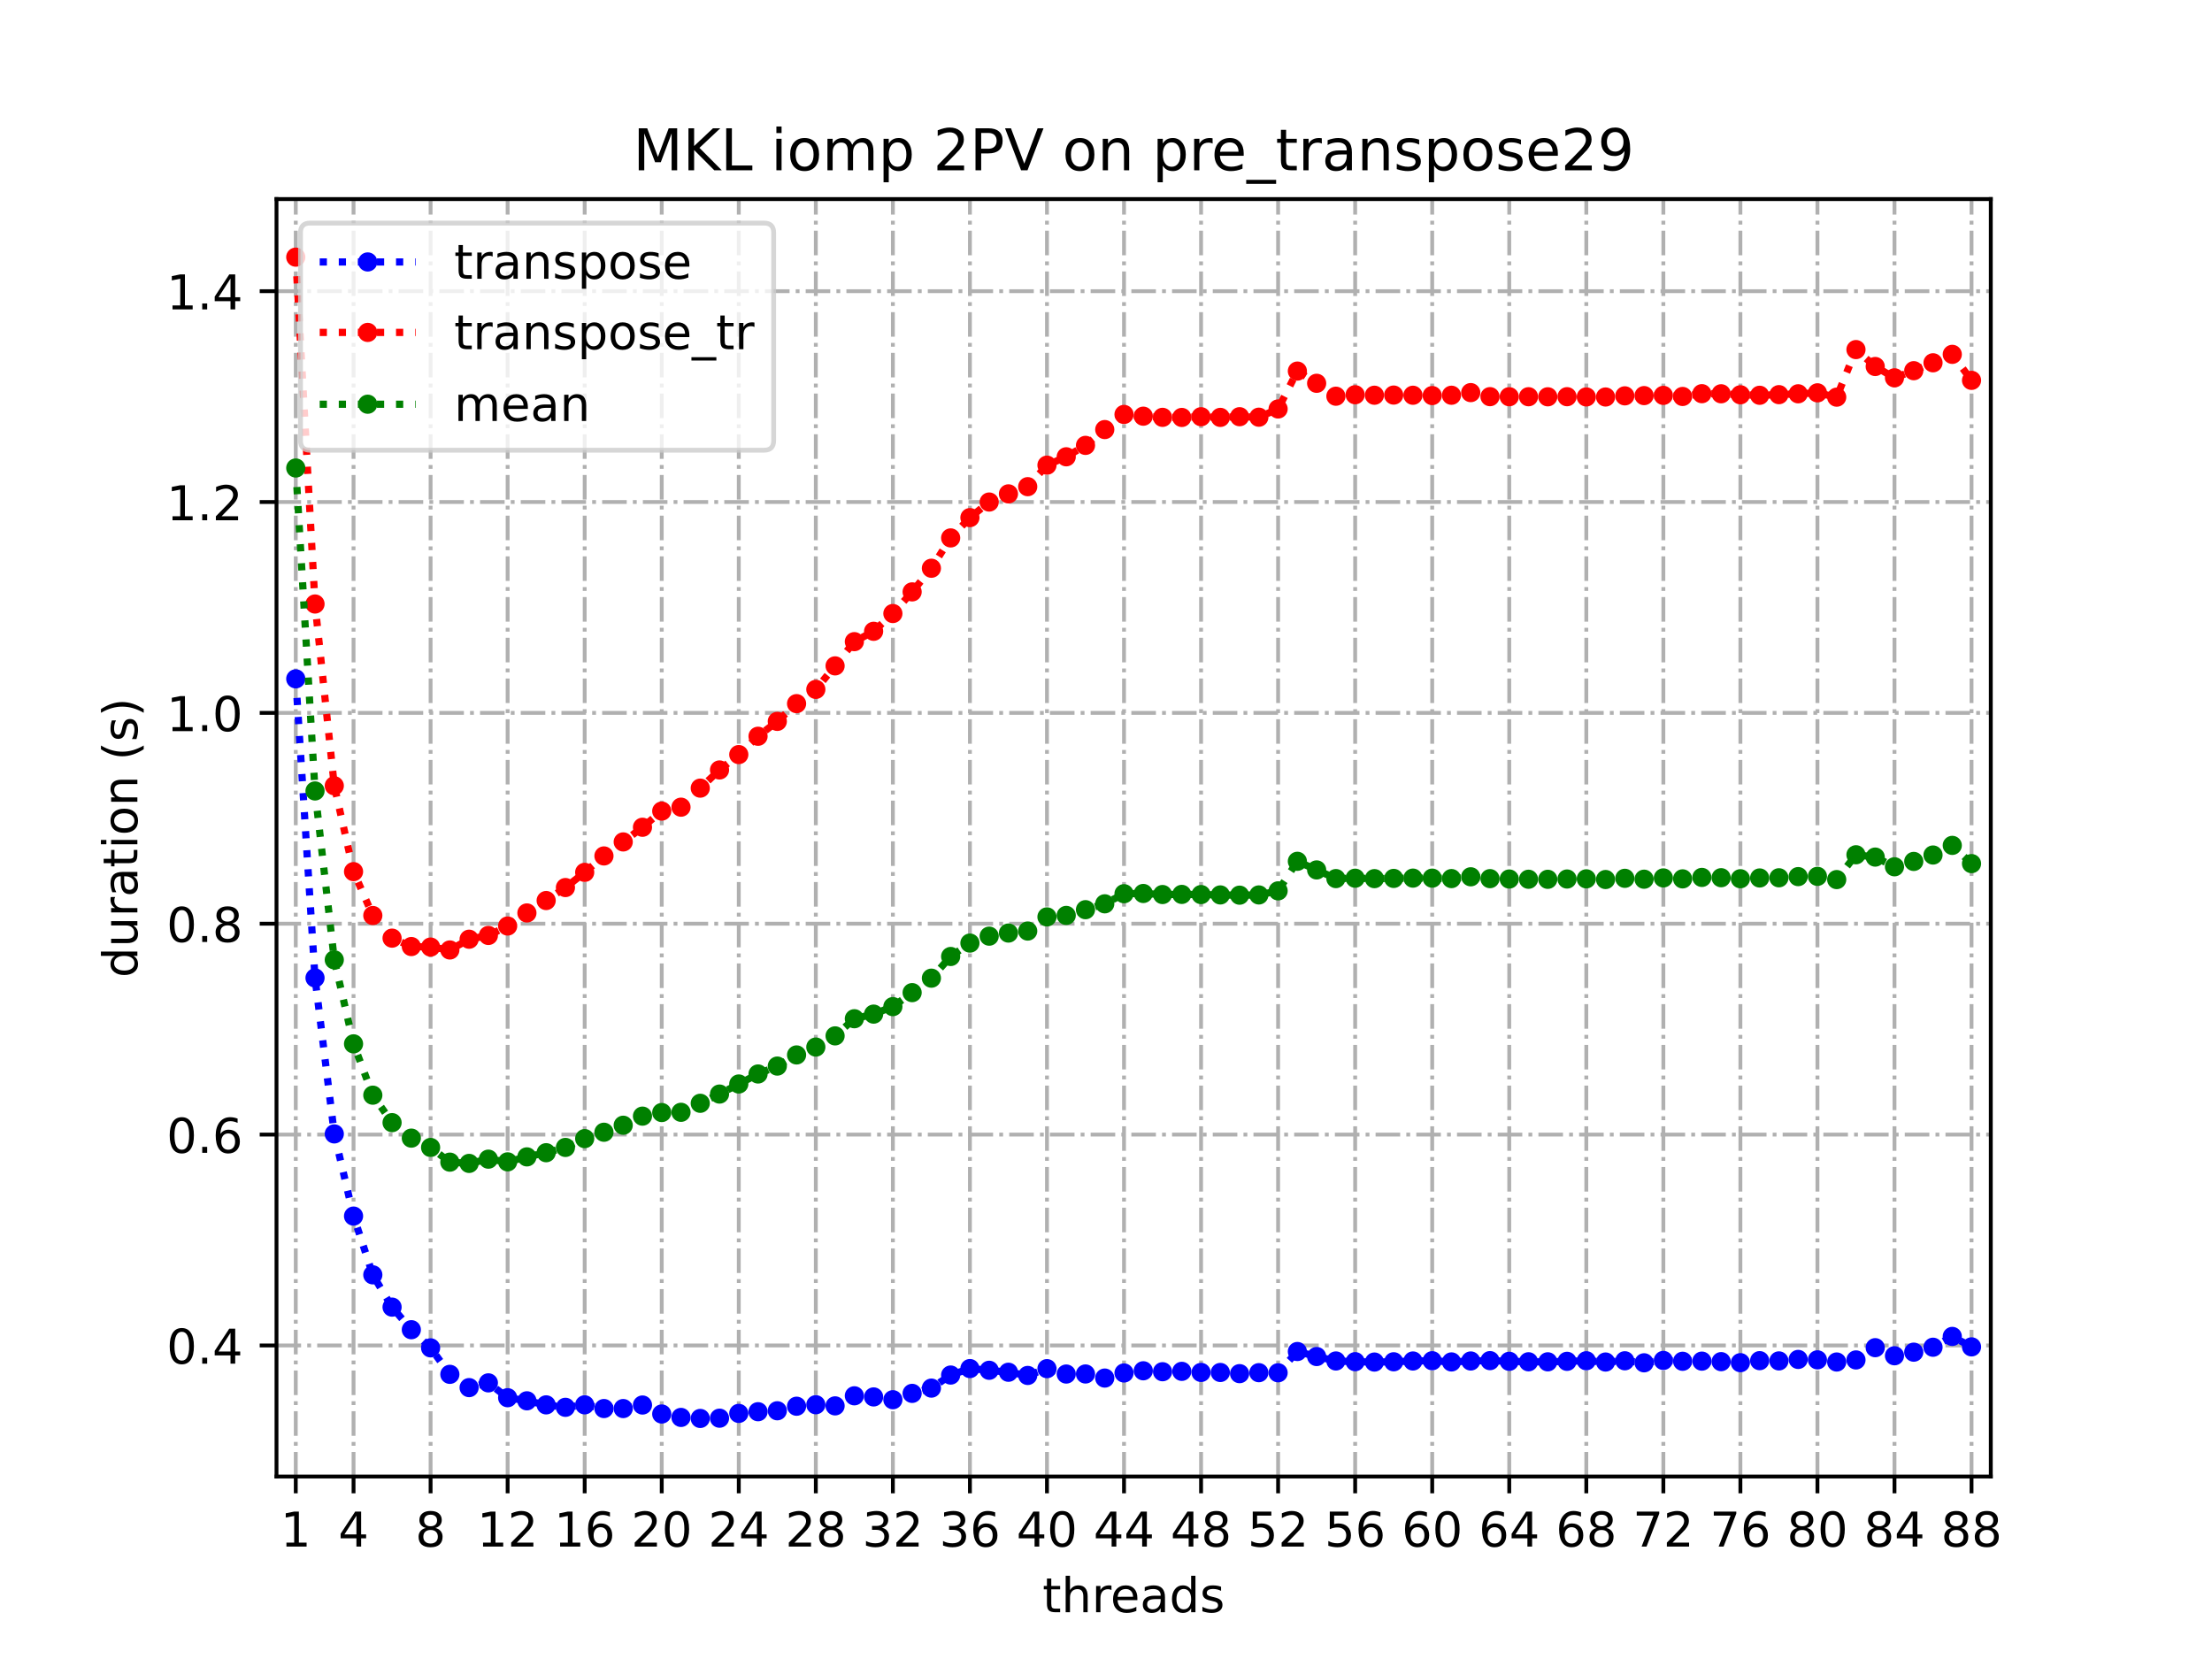 <?xml version="1.0" encoding="utf-8" standalone="no"?>
<!DOCTYPE svg PUBLIC "-//W3C//DTD SVG 1.1//EN"
  "http://www.w3.org/Graphics/SVG/1.1/DTD/svg11.dtd">
<!-- Created with matplotlib (https://matplotlib.org/) -->
<svg height="345.6pt" version="1.1" viewBox="0 0 460.8 345.6" width="460.8pt" xmlns="http://www.w3.org/2000/svg" xmlns:xlink="http://www.w3.org/1999/xlink">
 <defs>
  <style type="text/css">
*{stroke-linecap:butt;stroke-linejoin:round;}
  </style>
 </defs>
 <g id="figure_1">
  <g id="patch_1">
   <path d="M 0 345.6 
L 460.8 345.6 
L 460.8 0 
L 0 0 
z
" style="fill:#ffffff;"/>
  </g>
  <g id="axes_1">
   <g id="patch_2">
    <path d="M 57.6 307.584 
L 414.72 307.584 
L 414.72 41.472 
L 57.6 41.472 
z
" style="fill:#ffffff;"/>
   </g>
   <g id="matplotlib.axis_1">
    <g id="xtick_1">
     <g id="line2d_1">
      <path clip-path="url(#p6d21f3da43)" d="M 61.613 307.584 
L 61.613 41.472 
" style="fill:none;stroke:#b0b0b0;stroke-dasharray:5.12,1.28,0.8,1.28;stroke-dashoffset:0;stroke-width:0.8;"/>
     </g>
     <g id="line2d_2">
      <defs>
       <path d="M 0 0 
L 0 3.5 
" id="mbea3876c6a" style="stroke:#000000;stroke-width:0.8;"/>
      </defs>
      <g>
       <use style="stroke:#000000;stroke-width:0.8;" x="61.613" xlink:href="#mbea3876c6a" y="307.584"/>
      </g>
     </g>
     <g id="text_1">
      <!-- 1 -->
      <defs>
       <path d="M 12.406 8.297 
L 28.516 8.297 
L 28.516 63.922 
L 10.984 60.406 
L 10.984 69.391 
L 28.422 72.906 
L 38.281 72.906 
L 38.281 8.297 
L 54.391 8.297 
L 54.391 0 
L 12.406 0 
z
" id="DejaVuSans-49"/>
      </defs>
      <g transform="translate(58.431 322.182)scale(0.1 -0.1)">
       <use xlink:href="#DejaVuSans-49"/>
      </g>
     </g>
    </g>
    <g id="xtick_2">
     <g id="line2d_3">
      <path clip-path="url(#p6d21f3da43)" d="M 73.65 307.584 
L 73.65 41.472 
" style="fill:none;stroke:#b0b0b0;stroke-dasharray:5.12,1.28,0.8,1.28;stroke-dashoffset:0;stroke-width:0.8;"/>
     </g>
     <g id="line2d_4">
      <g>
       <use style="stroke:#000000;stroke-width:0.8;" x="73.65" xlink:href="#mbea3876c6a" y="307.584"/>
      </g>
     </g>
     <g id="text_2">
      <!-- 4 -->
      <defs>
       <path d="M 37.797 64.312 
L 12.891 25.391 
L 37.797 25.391 
z
M 35.203 72.906 
L 47.609 72.906 
L 47.609 25.391 
L 58.016 25.391 
L 58.016 17.188 
L 47.609 17.188 
L 47.609 0 
L 37.797 0 
L 37.797 17.188 
L 4.891 17.188 
L 4.891 26.703 
z
" id="DejaVuSans-52"/>
      </defs>
      <g transform="translate(70.469 322.182)scale(0.1 -0.1)">
       <use xlink:href="#DejaVuSans-52"/>
      </g>
     </g>
    </g>
    <g id="xtick_3">
     <g id="line2d_5">
      <path clip-path="url(#p6d21f3da43)" d="M 89.701 307.584 
L 89.701 41.472 
" style="fill:none;stroke:#b0b0b0;stroke-dasharray:5.12,1.28,0.8,1.28;stroke-dashoffset:0;stroke-width:0.8;"/>
     </g>
     <g id="line2d_6">
      <g>
       <use style="stroke:#000000;stroke-width:0.8;" x="89.701" xlink:href="#mbea3876c6a" y="307.584"/>
      </g>
     </g>
     <g id="text_3">
      <!-- 8 -->
      <defs>
       <path d="M 31.781 34.625 
Q 24.75 34.625 20.719 30.859 
Q 16.703 27.094 16.703 20.516 
Q 16.703 13.922 20.719 10.156 
Q 24.75 6.391 31.781 6.391 
Q 38.812 6.391 42.859 10.172 
Q 46.922 13.969 46.922 20.516 
Q 46.922 27.094 42.891 30.859 
Q 38.875 34.625 31.781 34.625 
z
M 21.922 38.812 
Q 15.578 40.375 12.031 44.719 
Q 8.5 49.078 8.5 55.328 
Q 8.5 64.062 14.719 69.141 
Q 20.953 74.219 31.781 74.219 
Q 42.672 74.219 48.875 69.141 
Q 55.078 64.062 55.078 55.328 
Q 55.078 49.078 51.531 44.719 
Q 48 40.375 41.703 38.812 
Q 48.828 37.156 52.797 32.312 
Q 56.781 27.484 56.781 20.516 
Q 56.781 9.906 50.312 4.234 
Q 43.844 -1.422 31.781 -1.422 
Q 19.734 -1.422 13.25 4.234 
Q 6.781 9.906 6.781 20.516 
Q 6.781 27.484 10.781 32.312 
Q 14.797 37.156 21.922 38.812 
z
M 18.312 54.391 
Q 18.312 48.734 21.844 45.562 
Q 25.391 42.391 31.781 42.391 
Q 38.141 42.391 41.719 45.562 
Q 45.312 48.734 45.312 54.391 
Q 45.312 60.062 41.719 63.234 
Q 38.141 66.406 31.781 66.406 
Q 25.391 66.406 21.844 63.234 
Q 18.312 60.062 18.312 54.391 
z
" id="DejaVuSans-56"/>
      </defs>
      <g transform="translate(86.519 322.182)scale(0.1 -0.1)">
       <use xlink:href="#DejaVuSans-56"/>
      </g>
     </g>
    </g>
    <g id="xtick_4">
     <g id="line2d_7">
      <path clip-path="url(#p6d21f3da43)" d="M 105.751 307.584 
L 105.751 41.472 
" style="fill:none;stroke:#b0b0b0;stroke-dasharray:5.12,1.28,0.8,1.28;stroke-dashoffset:0;stroke-width:0.8;"/>
     </g>
     <g id="line2d_8">
      <g>
       <use style="stroke:#000000;stroke-width:0.8;" x="105.751" xlink:href="#mbea3876c6a" y="307.584"/>
      </g>
     </g>
     <g id="text_4">
      <!-- 12 -->
      <defs>
       <path d="M 19.188 8.297 
L 53.609 8.297 
L 53.609 0 
L 7.328 0 
L 7.328 8.297 
Q 12.938 14.109 22.625 23.891 
Q 32.328 33.688 34.812 36.531 
Q 39.547 41.844 41.422 45.531 
Q 43.312 49.219 43.312 52.781 
Q 43.312 58.594 39.234 62.25 
Q 35.156 65.922 28.609 65.922 
Q 23.969 65.922 18.812 64.312 
Q 13.672 62.703 7.812 59.422 
L 7.812 69.391 
Q 13.766 71.781 18.938 73 
Q 24.125 74.219 28.422 74.219 
Q 39.75 74.219 46.484 68.547 
Q 53.219 62.891 53.219 53.422 
Q 53.219 48.922 51.531 44.891 
Q 49.859 40.875 45.406 35.406 
Q 44.188 33.984 37.641 27.219 
Q 31.109 20.453 19.188 8.297 
z
" id="DejaVuSans-50"/>
      </defs>
      <g transform="translate(99.389 322.182)scale(0.1 -0.1)">
       <use xlink:href="#DejaVuSans-49"/>
       <use x="63.623" xlink:href="#DejaVuSans-50"/>
      </g>
     </g>
    </g>
    <g id="xtick_5">
     <g id="line2d_9">
      <path clip-path="url(#p6d21f3da43)" d="M 121.801 307.584 
L 121.801 41.472 
" style="fill:none;stroke:#b0b0b0;stroke-dasharray:5.12,1.28,0.8,1.28;stroke-dashoffset:0;stroke-width:0.8;"/>
     </g>
     <g id="line2d_10">
      <g>
       <use style="stroke:#000000;stroke-width:0.8;" x="121.801" xlink:href="#mbea3876c6a" y="307.584"/>
      </g>
     </g>
     <g id="text_5">
      <!-- 16 -->
      <defs>
       <path d="M 33.016 40.375 
Q 26.375 40.375 22.484 35.828 
Q 18.609 31.297 18.609 23.391 
Q 18.609 15.531 22.484 10.953 
Q 26.375 6.391 33.016 6.391 
Q 39.656 6.391 43.531 10.953 
Q 47.406 15.531 47.406 23.391 
Q 47.406 31.297 43.531 35.828 
Q 39.656 40.375 33.016 40.375 
z
M 52.594 71.297 
L 52.594 62.312 
Q 48.875 64.062 45.094 64.984 
Q 41.312 65.922 37.594 65.922 
Q 27.828 65.922 22.672 59.328 
Q 17.531 52.734 16.797 39.406 
Q 19.672 43.656 24.016 45.922 
Q 28.375 48.188 33.594 48.188 
Q 44.578 48.188 50.953 41.516 
Q 57.328 34.859 57.328 23.391 
Q 57.328 12.156 50.688 5.359 
Q 44.047 -1.422 33.016 -1.422 
Q 20.359 -1.422 13.672 8.266 
Q 6.984 17.969 6.984 36.375 
Q 6.984 53.656 15.188 63.938 
Q 23.391 74.219 37.203 74.219 
Q 40.922 74.219 44.703 73.484 
Q 48.484 72.75 52.594 71.297 
z
" id="DejaVuSans-54"/>
      </defs>
      <g transform="translate(115.439 322.182)scale(0.1 -0.1)">
       <use xlink:href="#DejaVuSans-49"/>
       <use x="63.623" xlink:href="#DejaVuSans-54"/>
      </g>
     </g>
    </g>
    <g id="xtick_6">
     <g id="line2d_11">
      <path clip-path="url(#p6d21f3da43)" d="M 137.852 307.584 
L 137.852 41.472 
" style="fill:none;stroke:#b0b0b0;stroke-dasharray:5.12,1.28,0.8,1.28;stroke-dashoffset:0;stroke-width:0.8;"/>
     </g>
     <g id="line2d_12">
      <g>
       <use style="stroke:#000000;stroke-width:0.8;" x="137.852" xlink:href="#mbea3876c6a" y="307.584"/>
      </g>
     </g>
     <g id="text_6">
      <!-- 20 -->
      <defs>
       <path d="M 31.781 66.406 
Q 24.172 66.406 20.328 58.906 
Q 16.5 51.422 16.5 36.375 
Q 16.5 21.391 20.328 13.891 
Q 24.172 6.391 31.781 6.391 
Q 39.453 6.391 43.281 13.891 
Q 47.125 21.391 47.125 36.375 
Q 47.125 51.422 43.281 58.906 
Q 39.453 66.406 31.781 66.406 
z
M 31.781 74.219 
Q 44.047 74.219 50.516 64.516 
Q 56.984 54.828 56.984 36.375 
Q 56.984 17.969 50.516 8.266 
Q 44.047 -1.422 31.781 -1.422 
Q 19.531 -1.422 13.062 8.266 
Q 6.594 17.969 6.594 36.375 
Q 6.594 54.828 13.062 64.516 
Q 19.531 74.219 31.781 74.219 
z
" id="DejaVuSans-48"/>
      </defs>
      <g transform="translate(131.489 322.182)scale(0.1 -0.1)">
       <use xlink:href="#DejaVuSans-50"/>
       <use x="63.623" xlink:href="#DejaVuSans-48"/>
      </g>
     </g>
    </g>
    <g id="xtick_7">
     <g id="line2d_13">
      <path clip-path="url(#p6d21f3da43)" d="M 153.902 307.584 
L 153.902 41.472 
" style="fill:none;stroke:#b0b0b0;stroke-dasharray:5.12,1.28,0.8,1.28;stroke-dashoffset:0;stroke-width:0.8;"/>
     </g>
     <g id="line2d_14">
      <g>
       <use style="stroke:#000000;stroke-width:0.8;" x="153.902" xlink:href="#mbea3876c6a" y="307.584"/>
      </g>
     </g>
     <g id="text_7">
      <!-- 24 -->
      <g transform="translate(147.54 322.182)scale(0.1 -0.1)">
       <use xlink:href="#DejaVuSans-50"/>
       <use x="63.623" xlink:href="#DejaVuSans-52"/>
      </g>
     </g>
    </g>
    <g id="xtick_8">
     <g id="line2d_15">
      <path clip-path="url(#p6d21f3da43)" d="M 169.952 307.584 
L 169.952 41.472 
" style="fill:none;stroke:#b0b0b0;stroke-dasharray:5.12,1.28,0.8,1.28;stroke-dashoffset:0;stroke-width:0.8;"/>
     </g>
     <g id="line2d_16">
      <g>
       <use style="stroke:#000000;stroke-width:0.8;" x="169.952" xlink:href="#mbea3876c6a" y="307.584"/>
      </g>
     </g>
     <g id="text_8">
      <!-- 28 -->
      <g transform="translate(163.59 322.182)scale(0.1 -0.1)">
       <use xlink:href="#DejaVuSans-50"/>
       <use x="63.623" xlink:href="#DejaVuSans-56"/>
      </g>
     </g>
    </g>
    <g id="xtick_9">
     <g id="line2d_17">
      <path clip-path="url(#p6d21f3da43)" d="M 186.003 307.584 
L 186.003 41.472 
" style="fill:none;stroke:#b0b0b0;stroke-dasharray:5.12,1.28,0.8,1.28;stroke-dashoffset:0;stroke-width:0.8;"/>
     </g>
     <g id="line2d_18">
      <g>
       <use style="stroke:#000000;stroke-width:0.8;" x="186.003" xlink:href="#mbea3876c6a" y="307.584"/>
      </g>
     </g>
     <g id="text_9">
      <!-- 32 -->
      <defs>
       <path d="M 40.578 39.312 
Q 47.656 37.797 51.625 33 
Q 55.609 28.219 55.609 21.188 
Q 55.609 10.406 48.188 4.484 
Q 40.766 -1.422 27.094 -1.422 
Q 22.516 -1.422 17.656 -0.516 
Q 12.797 0.391 7.625 2.203 
L 7.625 11.719 
Q 11.719 9.328 16.594 8.109 
Q 21.484 6.891 26.812 6.891 
Q 36.078 6.891 40.938 10.547 
Q 45.797 14.203 45.797 21.188 
Q 45.797 27.641 41.281 31.266 
Q 36.766 34.906 28.719 34.906 
L 20.219 34.906 
L 20.219 43.016 
L 29.109 43.016 
Q 36.375 43.016 40.234 45.922 
Q 44.094 48.828 44.094 54.297 
Q 44.094 59.906 40.109 62.906 
Q 36.141 65.922 28.719 65.922 
Q 24.656 65.922 20.016 65.031 
Q 15.375 64.156 9.812 62.312 
L 9.812 71.094 
Q 15.438 72.656 20.344 73.438 
Q 25.25 74.219 29.594 74.219 
Q 40.828 74.219 47.359 69.109 
Q 53.906 64.016 53.906 55.328 
Q 53.906 49.266 50.438 45.094 
Q 46.969 40.922 40.578 39.312 
z
" id="DejaVuSans-51"/>
      </defs>
      <g transform="translate(179.64 322.182)scale(0.1 -0.1)">
       <use xlink:href="#DejaVuSans-51"/>
       <use x="63.623" xlink:href="#DejaVuSans-50"/>
      </g>
     </g>
    </g>
    <g id="xtick_10">
     <g id="line2d_19">
      <path clip-path="url(#p6d21f3da43)" d="M 202.053 307.584 
L 202.053 41.472 
" style="fill:none;stroke:#b0b0b0;stroke-dasharray:5.12,1.28,0.8,1.28;stroke-dashoffset:0;stroke-width:0.8;"/>
     </g>
     <g id="line2d_20">
      <g>
       <use style="stroke:#000000;stroke-width:0.8;" x="202.053" xlink:href="#mbea3876c6a" y="307.584"/>
      </g>
     </g>
     <g id="text_10">
      <!-- 36 -->
      <g transform="translate(195.691 322.182)scale(0.1 -0.1)">
       <use xlink:href="#DejaVuSans-51"/>
       <use x="63.623" xlink:href="#DejaVuSans-54"/>
      </g>
     </g>
    </g>
    <g id="xtick_11">
     <g id="line2d_21">
      <path clip-path="url(#p6d21f3da43)" d="M 218.103 307.584 
L 218.103 41.472 
" style="fill:none;stroke:#b0b0b0;stroke-dasharray:5.12,1.28,0.8,1.28;stroke-dashoffset:0;stroke-width:0.8;"/>
     </g>
     <g id="line2d_22">
      <g>
       <use style="stroke:#000000;stroke-width:0.8;" x="218.103" xlink:href="#mbea3876c6a" y="307.584"/>
      </g>
     </g>
     <g id="text_11">
      <!-- 40 -->
      <g transform="translate(211.741 322.182)scale(0.1 -0.1)">
       <use xlink:href="#DejaVuSans-52"/>
       <use x="63.623" xlink:href="#DejaVuSans-48"/>
      </g>
     </g>
    </g>
    <g id="xtick_12">
     <g id="line2d_23">
      <path clip-path="url(#p6d21f3da43)" d="M 234.154 307.584 
L 234.154 41.472 
" style="fill:none;stroke:#b0b0b0;stroke-dasharray:5.12,1.28,0.8,1.28;stroke-dashoffset:0;stroke-width:0.8;"/>
     </g>
     <g id="line2d_24">
      <g>
       <use style="stroke:#000000;stroke-width:0.8;" x="234.154" xlink:href="#mbea3876c6a" y="307.584"/>
      </g>
     </g>
     <g id="text_12">
      <!-- 44 -->
      <g transform="translate(227.791 322.182)scale(0.1 -0.1)">
       <use xlink:href="#DejaVuSans-52"/>
       <use x="63.623" xlink:href="#DejaVuSans-52"/>
      </g>
     </g>
    </g>
    <g id="xtick_13">
     <g id="line2d_25">
      <path clip-path="url(#p6d21f3da43)" d="M 250.204 307.584 
L 250.204 41.472 
" style="fill:none;stroke:#b0b0b0;stroke-dasharray:5.12,1.28,0.8,1.28;stroke-dashoffset:0;stroke-width:0.8;"/>
     </g>
     <g id="line2d_26">
      <g>
       <use style="stroke:#000000;stroke-width:0.8;" x="250.204" xlink:href="#mbea3876c6a" y="307.584"/>
      </g>
     </g>
     <g id="text_13">
      <!-- 48 -->
      <g transform="translate(243.842 322.182)scale(0.1 -0.1)">
       <use xlink:href="#DejaVuSans-52"/>
       <use x="63.623" xlink:href="#DejaVuSans-56"/>
      </g>
     </g>
    </g>
    <g id="xtick_14">
     <g id="line2d_27">
      <path clip-path="url(#p6d21f3da43)" d="M 266.254 307.584 
L 266.254 41.472 
" style="fill:none;stroke:#b0b0b0;stroke-dasharray:5.12,1.28,0.8,1.28;stroke-dashoffset:0;stroke-width:0.8;"/>
     </g>
     <g id="line2d_28">
      <g>
       <use style="stroke:#000000;stroke-width:0.8;" x="266.254" xlink:href="#mbea3876c6a" y="307.584"/>
      </g>
     </g>
     <g id="text_14">
      <!-- 52 -->
      <defs>
       <path d="M 10.797 72.906 
L 49.516 72.906 
L 49.516 64.594 
L 19.828 64.594 
L 19.828 46.734 
Q 21.969 47.469 24.109 47.828 
Q 26.266 48.188 28.422 48.188 
Q 40.625 48.188 47.75 41.5 
Q 54.891 34.812 54.891 23.391 
Q 54.891 11.625 47.562 5.094 
Q 40.234 -1.422 26.906 -1.422 
Q 22.312 -1.422 17.547 -0.641 
Q 12.797 0.141 7.719 1.703 
L 7.719 11.625 
Q 12.109 9.234 16.797 8.062 
Q 21.484 6.891 26.703 6.891 
Q 35.156 6.891 40.078 11.328 
Q 45.016 15.766 45.016 23.391 
Q 45.016 31 40.078 35.438 
Q 35.156 39.891 26.703 39.891 
Q 22.75 39.891 18.812 39.016 
Q 14.891 38.141 10.797 36.281 
z
" id="DejaVuSans-53"/>
      </defs>
      <g transform="translate(259.892 322.182)scale(0.1 -0.1)">
       <use xlink:href="#DejaVuSans-53"/>
       <use x="63.623" xlink:href="#DejaVuSans-50"/>
      </g>
     </g>
    </g>
    <g id="xtick_15">
     <g id="line2d_29">
      <path clip-path="url(#p6d21f3da43)" d="M 282.305 307.584 
L 282.305 41.472 
" style="fill:none;stroke:#b0b0b0;stroke-dasharray:5.12,1.28,0.8,1.28;stroke-dashoffset:0;stroke-width:0.8;"/>
     </g>
     <g id="line2d_30">
      <g>
       <use style="stroke:#000000;stroke-width:0.8;" x="282.305" xlink:href="#mbea3876c6a" y="307.584"/>
      </g>
     </g>
     <g id="text_15">
      <!-- 56 -->
      <g transform="translate(275.942 322.182)scale(0.1 -0.1)">
       <use xlink:href="#DejaVuSans-53"/>
       <use x="63.623" xlink:href="#DejaVuSans-54"/>
      </g>
     </g>
    </g>
    <g id="xtick_16">
     <g id="line2d_31">
      <path clip-path="url(#p6d21f3da43)" d="M 298.355 307.584 
L 298.355 41.472 
" style="fill:none;stroke:#b0b0b0;stroke-dasharray:5.12,1.28,0.8,1.28;stroke-dashoffset:0;stroke-width:0.8;"/>
     </g>
     <g id="line2d_32">
      <g>
       <use style="stroke:#000000;stroke-width:0.8;" x="298.355" xlink:href="#mbea3876c6a" y="307.584"/>
      </g>
     </g>
     <g id="text_16">
      <!-- 60 -->
      <g transform="translate(291.993 322.182)scale(0.1 -0.1)">
       <use xlink:href="#DejaVuSans-54"/>
       <use x="63.623" xlink:href="#DejaVuSans-48"/>
      </g>
     </g>
    </g>
    <g id="xtick_17">
     <g id="line2d_33">
      <path clip-path="url(#p6d21f3da43)" d="M 314.405 307.584 
L 314.405 41.472 
" style="fill:none;stroke:#b0b0b0;stroke-dasharray:5.12,1.28,0.8,1.28;stroke-dashoffset:0;stroke-width:0.8;"/>
     </g>
     <g id="line2d_34">
      <g>
       <use style="stroke:#000000;stroke-width:0.8;" x="314.405" xlink:href="#mbea3876c6a" y="307.584"/>
      </g>
     </g>
     <g id="text_17">
      <!-- 64 -->
      <g transform="translate(308.043 322.182)scale(0.1 -0.1)">
       <use xlink:href="#DejaVuSans-54"/>
       <use x="63.623" xlink:href="#DejaVuSans-52"/>
      </g>
     </g>
    </g>
    <g id="xtick_18">
     <g id="line2d_35">
      <path clip-path="url(#p6d21f3da43)" d="M 330.456 307.584 
L 330.456 41.472 
" style="fill:none;stroke:#b0b0b0;stroke-dasharray:5.12,1.28,0.8,1.28;stroke-dashoffset:0;stroke-width:0.8;"/>
     </g>
     <g id="line2d_36">
      <g>
       <use style="stroke:#000000;stroke-width:0.8;" x="330.456" xlink:href="#mbea3876c6a" y="307.584"/>
      </g>
     </g>
     <g id="text_18">
      <!-- 68 -->
      <g transform="translate(324.093 322.182)scale(0.1 -0.1)">
       <use xlink:href="#DejaVuSans-54"/>
       <use x="63.623" xlink:href="#DejaVuSans-56"/>
      </g>
     </g>
    </g>
    <g id="xtick_19">
     <g id="line2d_37">
      <path clip-path="url(#p6d21f3da43)" d="M 346.506 307.584 
L 346.506 41.472 
" style="fill:none;stroke:#b0b0b0;stroke-dasharray:5.12,1.28,0.8,1.28;stroke-dashoffset:0;stroke-width:0.8;"/>
     </g>
     <g id="line2d_38">
      <g>
       <use style="stroke:#000000;stroke-width:0.8;" x="346.506" xlink:href="#mbea3876c6a" y="307.584"/>
      </g>
     </g>
     <g id="text_19">
      <!-- 72 -->
      <defs>
       <path d="M 8.203 72.906 
L 55.078 72.906 
L 55.078 68.703 
L 28.609 0 
L 18.312 0 
L 43.219 64.594 
L 8.203 64.594 
z
" id="DejaVuSans-55"/>
      </defs>
      <g transform="translate(340.144 322.182)scale(0.1 -0.1)">
       <use xlink:href="#DejaVuSans-55"/>
       <use x="63.623" xlink:href="#DejaVuSans-50"/>
      </g>
     </g>
    </g>
    <g id="xtick_20">
     <g id="line2d_39">
      <path clip-path="url(#p6d21f3da43)" d="M 362.556 307.584 
L 362.556 41.472 
" style="fill:none;stroke:#b0b0b0;stroke-dasharray:5.12,1.28,0.8,1.28;stroke-dashoffset:0;stroke-width:0.8;"/>
     </g>
     <g id="line2d_40">
      <g>
       <use style="stroke:#000000;stroke-width:0.8;" x="362.556" xlink:href="#mbea3876c6a" y="307.584"/>
      </g>
     </g>
     <g id="text_20">
      <!-- 76 -->
      <g transform="translate(356.194 322.182)scale(0.1 -0.1)">
       <use xlink:href="#DejaVuSans-55"/>
       <use x="63.623" xlink:href="#DejaVuSans-54"/>
      </g>
     </g>
    </g>
    <g id="xtick_21">
     <g id="line2d_41">
      <path clip-path="url(#p6d21f3da43)" d="M 378.607 307.584 
L 378.607 41.472 
" style="fill:none;stroke:#b0b0b0;stroke-dasharray:5.12,1.28,0.8,1.28;stroke-dashoffset:0;stroke-width:0.8;"/>
     </g>
     <g id="line2d_42">
      <g>
       <use style="stroke:#000000;stroke-width:0.8;" x="378.607" xlink:href="#mbea3876c6a" y="307.584"/>
      </g>
     </g>
     <g id="text_21">
      <!-- 80 -->
      <g transform="translate(372.244 322.182)scale(0.1 -0.1)">
       <use xlink:href="#DejaVuSans-56"/>
       <use x="63.623" xlink:href="#DejaVuSans-48"/>
      </g>
     </g>
    </g>
    <g id="xtick_22">
     <g id="line2d_43">
      <path clip-path="url(#p6d21f3da43)" d="M 394.657 307.584 
L 394.657 41.472 
" style="fill:none;stroke:#b0b0b0;stroke-dasharray:5.12,1.28,0.8,1.28;stroke-dashoffset:0;stroke-width:0.8;"/>
     </g>
     <g id="line2d_44">
      <g>
       <use style="stroke:#000000;stroke-width:0.8;" x="394.657" xlink:href="#mbea3876c6a" y="307.584"/>
      </g>
     </g>
     <g id="text_22">
      <!-- 84 -->
      <g transform="translate(388.295 322.182)scale(0.1 -0.1)">
       <use xlink:href="#DejaVuSans-56"/>
       <use x="63.623" xlink:href="#DejaVuSans-52"/>
      </g>
     </g>
    </g>
    <g id="xtick_23">
     <g id="line2d_45">
      <path clip-path="url(#p6d21f3da43)" d="M 410.707 307.584 
L 410.707 41.472 
" style="fill:none;stroke:#b0b0b0;stroke-dasharray:5.12,1.28,0.8,1.28;stroke-dashoffset:0;stroke-width:0.8;"/>
     </g>
     <g id="line2d_46">
      <g>
       <use style="stroke:#000000;stroke-width:0.8;" x="410.707" xlink:href="#mbea3876c6a" y="307.584"/>
      </g>
     </g>
     <g id="text_23">
      <!-- 88 -->
      <g transform="translate(404.345 322.182)scale(0.1 -0.1)">
       <use xlink:href="#DejaVuSans-56"/>
       <use x="63.623" xlink:href="#DejaVuSans-56"/>
      </g>
     </g>
    </g>
    <g id="text_24">
     <!-- threads -->
     <defs>
      <path d="M 18.312 70.219 
L 18.312 54.688 
L 36.812 54.688 
L 36.812 47.703 
L 18.312 47.703 
L 18.312 18.016 
Q 18.312 11.328 20.141 9.422 
Q 21.969 7.516 27.594 7.516 
L 36.812 7.516 
L 36.812 0 
L 27.594 0 
Q 17.188 0 13.234 3.875 
Q 9.281 7.766 9.281 18.016 
L 9.281 47.703 
L 2.688 47.703 
L 2.688 54.688 
L 9.281 54.688 
L 9.281 70.219 
z
" id="DejaVuSans-116"/>
      <path d="M 54.891 33.016 
L 54.891 0 
L 45.906 0 
L 45.906 32.719 
Q 45.906 40.484 42.875 44.328 
Q 39.844 48.188 33.797 48.188 
Q 26.516 48.188 22.312 43.547 
Q 18.109 38.922 18.109 30.906 
L 18.109 0 
L 9.078 0 
L 9.078 75.984 
L 18.109 75.984 
L 18.109 46.188 
Q 21.344 51.125 25.703 53.562 
Q 30.078 56 35.797 56 
Q 45.219 56 50.047 50.172 
Q 54.891 44.344 54.891 33.016 
z
" id="DejaVuSans-104"/>
      <path d="M 41.109 46.297 
Q 39.594 47.172 37.812 47.578 
Q 36.031 48 33.891 48 
Q 26.266 48 22.188 43.047 
Q 18.109 38.094 18.109 28.812 
L 18.109 0 
L 9.078 0 
L 9.078 54.688 
L 18.109 54.688 
L 18.109 46.188 
Q 20.953 51.172 25.484 53.578 
Q 30.031 56 36.531 56 
Q 37.453 56 38.578 55.875 
Q 39.703 55.766 41.062 55.516 
z
" id="DejaVuSans-114"/>
      <path d="M 56.203 29.594 
L 56.203 25.203 
L 14.891 25.203 
Q 15.484 15.922 20.484 11.062 
Q 25.484 6.203 34.422 6.203 
Q 39.594 6.203 44.453 7.469 
Q 49.312 8.734 54.109 11.281 
L 54.109 2.781 
Q 49.266 0.734 44.188 -0.344 
Q 39.109 -1.422 33.891 -1.422 
Q 20.797 -1.422 13.156 6.188 
Q 5.516 13.812 5.516 26.812 
Q 5.516 40.234 12.766 48.109 
Q 20.016 56 32.328 56 
Q 43.359 56 49.781 48.891 
Q 56.203 41.797 56.203 29.594 
z
M 47.219 32.234 
Q 47.125 39.594 43.094 43.984 
Q 39.062 48.391 32.422 48.391 
Q 24.906 48.391 20.391 44.141 
Q 15.875 39.891 15.188 32.172 
z
" id="DejaVuSans-101"/>
      <path d="M 34.281 27.484 
Q 23.391 27.484 19.188 25 
Q 14.984 22.516 14.984 16.5 
Q 14.984 11.719 18.141 8.906 
Q 21.297 6.109 26.703 6.109 
Q 34.188 6.109 38.703 11.406 
Q 43.219 16.703 43.219 25.484 
L 43.219 27.484 
z
M 52.203 31.203 
L 52.203 0 
L 43.219 0 
L 43.219 8.297 
Q 40.141 3.328 35.547 0.953 
Q 30.953 -1.422 24.312 -1.422 
Q 15.922 -1.422 10.953 3.297 
Q 6 8.016 6 15.922 
Q 6 25.141 12.172 29.828 
Q 18.359 34.516 30.609 34.516 
L 43.219 34.516 
L 43.219 35.406 
Q 43.219 41.609 39.141 45 
Q 35.062 48.391 27.688 48.391 
Q 23 48.391 18.547 47.266 
Q 14.109 46.141 10.016 43.891 
L 10.016 52.203 
Q 14.938 54.109 19.578 55.047 
Q 24.219 56 28.609 56 
Q 40.484 56 46.344 49.844 
Q 52.203 43.703 52.203 31.203 
z
" id="DejaVuSans-97"/>
      <path d="M 45.406 46.391 
L 45.406 75.984 
L 54.391 75.984 
L 54.391 0 
L 45.406 0 
L 45.406 8.203 
Q 42.578 3.328 38.25 0.953 
Q 33.938 -1.422 27.875 -1.422 
Q 17.969 -1.422 11.734 6.484 
Q 5.516 14.406 5.516 27.297 
Q 5.516 40.188 11.734 48.094 
Q 17.969 56 27.875 56 
Q 33.938 56 38.25 53.625 
Q 42.578 51.266 45.406 46.391 
z
M 14.797 27.297 
Q 14.797 17.391 18.875 11.75 
Q 22.953 6.109 30.078 6.109 
Q 37.203 6.109 41.297 11.75 
Q 45.406 17.391 45.406 27.297 
Q 45.406 37.203 41.297 42.844 
Q 37.203 48.484 30.078 48.484 
Q 22.953 48.484 18.875 42.844 
Q 14.797 37.203 14.797 27.297 
z
" id="DejaVuSans-100"/>
      <path d="M 44.281 53.078 
L 44.281 44.578 
Q 40.484 46.531 36.375 47.5 
Q 32.281 48.484 27.875 48.484 
Q 21.188 48.484 17.844 46.438 
Q 14.5 44.391 14.5 40.281 
Q 14.5 37.156 16.891 35.375 
Q 19.281 33.594 26.516 31.984 
L 29.594 31.297 
Q 39.156 29.25 43.188 25.516 
Q 47.219 21.781 47.219 15.094 
Q 47.219 7.469 41.188 3.016 
Q 35.156 -1.422 24.609 -1.422 
Q 20.219 -1.422 15.453 -0.562 
Q 10.688 0.297 5.422 2 
L 5.422 11.281 
Q 10.406 8.688 15.234 7.391 
Q 20.062 6.109 24.812 6.109 
Q 31.156 6.109 34.562 8.281 
Q 37.984 10.453 37.984 14.406 
Q 37.984 18.062 35.516 20.016 
Q 33.062 21.969 24.703 23.781 
L 21.578 24.516 
Q 13.234 26.266 9.516 29.906 
Q 5.812 33.547 5.812 39.891 
Q 5.812 47.609 11.281 51.797 
Q 16.75 56 26.812 56 
Q 31.781 56 36.172 55.266 
Q 40.578 54.547 44.281 53.078 
z
" id="DejaVuSans-115"/>
     </defs>
     <g transform="translate(217.169 335.861)scale(0.1 -0.1)">
      <use xlink:href="#DejaVuSans-116"/>
      <use x="39.209" xlink:href="#DejaVuSans-104"/>
      <use x="102.588" xlink:href="#DejaVuSans-114"/>
      <use x="141.451" xlink:href="#DejaVuSans-101"/>
      <use x="202.975" xlink:href="#DejaVuSans-97"/>
      <use x="264.254" xlink:href="#DejaVuSans-100"/>
      <use x="327.73" xlink:href="#DejaVuSans-115"/>
     </g>
    </g>
   </g>
   <g id="matplotlib.axis_2">
    <g id="ytick_1">
     <g id="line2d_47">
      <path clip-path="url(#p6d21f3da43)" d="M 57.6 280.278 
L 414.72 280.278 
" style="fill:none;stroke:#b0b0b0;stroke-dasharray:5.12,1.28,0.8,1.28;stroke-dashoffset:0;stroke-width:0.8;"/>
     </g>
     <g id="line2d_48">
      <defs>
       <path d="M 0 0 
L -3.5 0 
" id="md8b1f339a1" style="stroke:#000000;stroke-width:0.8;"/>
      </defs>
      <g>
       <use style="stroke:#000000;stroke-width:0.8;" x="57.6" xlink:href="#md8b1f339a1" y="280.278"/>
      </g>
     </g>
     <g id="text_25">
      <!-- 0.4 -->
      <defs>
       <path d="M 10.688 12.406 
L 21 12.406 
L 21 0 
L 10.688 0 
z
" id="DejaVuSans-46"/>
      </defs>
      <g transform="translate(34.697 284.077)scale(0.1 -0.1)">
       <use xlink:href="#DejaVuSans-48"/>
       <use x="63.623" xlink:href="#DejaVuSans-46"/>
       <use x="95.41" xlink:href="#DejaVuSans-52"/>
      </g>
     </g>
    </g>
    <g id="ytick_2">
     <g id="line2d_49">
      <path clip-path="url(#p6d21f3da43)" d="M 57.6 236.354 
L 414.72 236.354 
" style="fill:none;stroke:#b0b0b0;stroke-dasharray:5.12,1.28,0.8,1.28;stroke-dashoffset:0;stroke-width:0.8;"/>
     </g>
     <g id="line2d_50">
      <g>
       <use style="stroke:#000000;stroke-width:0.8;" x="57.6" xlink:href="#md8b1f339a1" y="236.354"/>
      </g>
     </g>
     <g id="text_26">
      <!-- 0.6 -->
      <g transform="translate(34.697 240.153)scale(0.1 -0.1)">
       <use xlink:href="#DejaVuSans-48"/>
       <use x="63.623" xlink:href="#DejaVuSans-46"/>
       <use x="95.41" xlink:href="#DejaVuSans-54"/>
      </g>
     </g>
    </g>
    <g id="ytick_3">
     <g id="line2d_51">
      <path clip-path="url(#p6d21f3da43)" d="M 57.6 192.429 
L 414.72 192.429 
" style="fill:none;stroke:#b0b0b0;stroke-dasharray:5.12,1.28,0.8,1.28;stroke-dashoffset:0;stroke-width:0.8;"/>
     </g>
     <g id="line2d_52">
      <g>
       <use style="stroke:#000000;stroke-width:0.8;" x="57.6" xlink:href="#md8b1f339a1" y="192.429"/>
      </g>
     </g>
     <g id="text_27">
      <!-- 0.8 -->
      <g transform="translate(34.697 196.229)scale(0.1 -0.1)">
       <use xlink:href="#DejaVuSans-48"/>
       <use x="63.623" xlink:href="#DejaVuSans-46"/>
       <use x="95.41" xlink:href="#DejaVuSans-56"/>
      </g>
     </g>
    </g>
    <g id="ytick_4">
     <g id="line2d_53">
      <path clip-path="url(#p6d21f3da43)" d="M 57.6 148.505 
L 414.72 148.505 
" style="fill:none;stroke:#b0b0b0;stroke-dasharray:5.12,1.28,0.8,1.28;stroke-dashoffset:0;stroke-width:0.8;"/>
     </g>
     <g id="line2d_54">
      <g>
       <use style="stroke:#000000;stroke-width:0.8;" x="57.6" xlink:href="#md8b1f339a1" y="148.505"/>
      </g>
     </g>
     <g id="text_28">
      <!-- 1.0 -->
      <g transform="translate(34.697 152.304)scale(0.1 -0.1)">
       <use xlink:href="#DejaVuSans-49"/>
       <use x="63.623" xlink:href="#DejaVuSans-46"/>
       <use x="95.41" xlink:href="#DejaVuSans-48"/>
      </g>
     </g>
    </g>
    <g id="ytick_5">
     <g id="line2d_55">
      <path clip-path="url(#p6d21f3da43)" d="M 57.6 104.581 
L 414.72 104.581 
" style="fill:none;stroke:#b0b0b0;stroke-dasharray:5.12,1.28,0.8,1.28;stroke-dashoffset:0;stroke-width:0.8;"/>
     </g>
     <g id="line2d_56">
      <g>
       <use style="stroke:#000000;stroke-width:0.8;" x="57.6" xlink:href="#md8b1f339a1" y="104.581"/>
      </g>
     </g>
     <g id="text_29">
      <!-- 1.2 -->
      <g transform="translate(34.697 108.38)scale(0.1 -0.1)">
       <use xlink:href="#DejaVuSans-49"/>
       <use x="63.623" xlink:href="#DejaVuSans-46"/>
       <use x="95.41" xlink:href="#DejaVuSans-50"/>
      </g>
     </g>
    </g>
    <g id="ytick_6">
     <g id="line2d_57">
      <path clip-path="url(#p6d21f3da43)" d="M 57.6 60.657 
L 414.72 60.657 
" style="fill:none;stroke:#b0b0b0;stroke-dasharray:5.12,1.28,0.8,1.28;stroke-dashoffset:0;stroke-width:0.8;"/>
     </g>
     <g id="line2d_58">
      <g>
       <use style="stroke:#000000;stroke-width:0.8;" x="57.6" xlink:href="#md8b1f339a1" y="60.657"/>
      </g>
     </g>
     <g id="text_30">
      <!-- 1.4 -->
      <g transform="translate(34.697 64.456)scale(0.1 -0.1)">
       <use xlink:href="#DejaVuSans-49"/>
       <use x="63.623" xlink:href="#DejaVuSans-46"/>
       <use x="95.41" xlink:href="#DejaVuSans-52"/>
      </g>
     </g>
    </g>
    <g id="text_31">
     <!-- duration (s) -->
     <defs>
      <path d="M 8.5 21.578 
L 8.5 54.688 
L 17.484 54.688 
L 17.484 21.922 
Q 17.484 14.156 20.5 10.266 
Q 23.531 6.391 29.594 6.391 
Q 36.859 6.391 41.078 11.031 
Q 45.312 15.672 45.312 23.688 
L 45.312 54.688 
L 54.297 54.688 
L 54.297 0 
L 45.312 0 
L 45.312 8.406 
Q 42.047 3.422 37.719 1 
Q 33.406 -1.422 27.688 -1.422 
Q 18.266 -1.422 13.375 4.438 
Q 8.5 10.297 8.5 21.578 
z
M 31.109 56 
z
" id="DejaVuSans-117"/>
      <path d="M 9.422 54.688 
L 18.406 54.688 
L 18.406 0 
L 9.422 0 
z
M 9.422 75.984 
L 18.406 75.984 
L 18.406 64.594 
L 9.422 64.594 
z
" id="DejaVuSans-105"/>
      <path d="M 30.609 48.391 
Q 23.391 48.391 19.188 42.75 
Q 14.984 37.109 14.984 27.297 
Q 14.984 17.484 19.156 11.844 
Q 23.344 6.203 30.609 6.203 
Q 37.797 6.203 41.984 11.859 
Q 46.188 17.531 46.188 27.297 
Q 46.188 37.016 41.984 42.703 
Q 37.797 48.391 30.609 48.391 
z
M 30.609 56 
Q 42.328 56 49.016 48.375 
Q 55.719 40.766 55.719 27.297 
Q 55.719 13.875 49.016 6.219 
Q 42.328 -1.422 30.609 -1.422 
Q 18.844 -1.422 12.172 6.219 
Q 5.516 13.875 5.516 27.297 
Q 5.516 40.766 12.172 48.375 
Q 18.844 56 30.609 56 
z
" id="DejaVuSans-111"/>
      <path d="M 54.891 33.016 
L 54.891 0 
L 45.906 0 
L 45.906 32.719 
Q 45.906 40.484 42.875 44.328 
Q 39.844 48.188 33.797 48.188 
Q 26.516 48.188 22.312 43.547 
Q 18.109 38.922 18.109 30.906 
L 18.109 0 
L 9.078 0 
L 9.078 54.688 
L 18.109 54.688 
L 18.109 46.188 
Q 21.344 51.125 25.703 53.562 
Q 30.078 56 35.797 56 
Q 45.219 56 50.047 50.172 
Q 54.891 44.344 54.891 33.016 
z
" id="DejaVuSans-110"/>
      <path id="DejaVuSans-32"/>
      <path d="M 31 75.875 
Q 24.469 64.656 21.281 53.656 
Q 18.109 42.672 18.109 31.391 
Q 18.109 20.125 21.312 9.062 
Q 24.516 -2 31 -13.188 
L 23.188 -13.188 
Q 15.875 -1.703 12.234 9.375 
Q 8.594 20.453 8.594 31.391 
Q 8.594 42.281 12.203 53.312 
Q 15.828 64.359 23.188 75.875 
z
" id="DejaVuSans-40"/>
      <path d="M 8.016 75.875 
L 15.828 75.875 
Q 23.141 64.359 26.781 53.312 
Q 30.422 42.281 30.422 31.391 
Q 30.422 20.453 26.781 9.375 
Q 23.141 -1.703 15.828 -13.188 
L 8.016 -13.188 
Q 14.5 -2 17.703 9.062 
Q 20.906 20.125 20.906 31.391 
Q 20.906 42.672 17.703 53.656 
Q 14.5 64.656 8.016 75.875 
z
" id="DejaVuSans-41"/>
     </defs>
     <g transform="translate(28.617 203.663)rotate(-90)scale(0.1 -0.1)">
      <use xlink:href="#DejaVuSans-100"/>
      <use x="63.477" xlink:href="#DejaVuSans-117"/>
      <use x="126.855" xlink:href="#DejaVuSans-114"/>
      <use x="167.969" xlink:href="#DejaVuSans-97"/>
      <use x="229.248" xlink:href="#DejaVuSans-116"/>
      <use x="268.457" xlink:href="#DejaVuSans-105"/>
      <use x="296.24" xlink:href="#DejaVuSans-111"/>
      <use x="357.422" xlink:href="#DejaVuSans-110"/>
      <use x="420.801" xlink:href="#DejaVuSans-32"/>
      <use x="452.588" xlink:href="#DejaVuSans-40"/>
      <use x="491.602" xlink:href="#DejaVuSans-115"/>
      <use x="543.701" xlink:href="#DejaVuSans-41"/>
     </g>
    </g>
   </g>
   <g id="line2d_59">
    <path clip-path="url(#p6d21f3da43)" d="M 61.613 141.416 
L 65.625 203.718 
L 69.638 236.213 
L 73.65 253.332 
L 77.663 265.573 
L 81.676 272.298 
L 85.688 277.002 
L 89.701 280.783 
L 93.713 286.3 
L 97.726 289.065 
L 101.738 288.076 
L 105.751 291.169 
L 109.764 291.814 
L 113.776 292.66 
L 117.789 293.17 
L 121.801 292.653 
L 125.814 293.426 
L 129.827 293.429 
L 133.839 292.692 
L 137.852 294.563 
L 141.864 295.276 
L 145.877 295.488 
L 149.889 295.435 
L 153.902 294.437 
L 157.915 294.086 
L 161.927 293.888 
L 165.94 292.942 
L 169.952 292.631 
L 173.965 292.87 
L 177.978 290.771 
L 181.99 291.006 
L 186.003 291.586 
L 190.015 290.266 
L 194.028 289.169 
L 198.04 286.448 
L 202.053 285.097 
L 206.066 285.455 
L 210.078 285.865 
L 214.091 286.53 
L 218.103 285.115 
L 222.116 286.237 
L 226.129 286.225 
L 230.141 287.076 
L 234.154 286.017 
L 238.166 285.56 
L 242.179 285.754 
L 246.191 285.678 
L 250.204 285.903 
L 254.217 285.91 
L 258.229 286.156 
L 262.242 285.953 
L 266.254 285.974 
L 270.267 281.545 
L 274.28 282.591 
L 278.292 283.516 
L 282.305 283.664 
L 286.317 283.741 
L 290.33 283.683 
L 294.342 283.52 
L 298.355 283.465 
L 302.368 283.715 
L 306.38 283.518 
L 310.393 283.444 
L 314.405 283.587 
L 318.418 283.684 
L 322.431 283.692 
L 326.443 283.591 
L 330.456 283.471 
L 334.468 283.735 
L 338.481 283.476 
L 342.493 283.898 
L 346.506 283.405 
L 350.519 283.58 
L 354.531 283.551 
L 358.544 283.655 
L 362.556 283.871 
L 366.569 283.45 
L 370.582 283.503 
L 374.594 283.192 
L 378.607 283.281 
L 382.619 283.731 
L 386.632 283.3 
L 390.644 280.746 
L 394.657 282.429 
L 398.67 281.682 
L 402.682 280.654 
L 406.695 278.4 
L 410.707 280.577 
" style="fill:none;stroke:#0000ff;stroke-dasharray:1.5,2.475;stroke-dashoffset:0;stroke-width:1.5;"/>
    <defs>
     <path d="M 0 1.5 
C 0.398 1.5 0.779 1.342 1.061 1.061 
C 1.342 0.779 1.5 0.398 1.5 0 
C 1.5 -0.398 1.342 -0.779 1.061 -1.061 
C 0.779 -1.342 0.398 -1.5 0 -1.5 
C -0.398 -1.5 -0.779 -1.342 -1.061 -1.061 
C -1.342 -0.779 -1.5 -0.398 -1.5 0 
C -1.5 0.398 -1.342 0.779 -1.061 1.061 
C -0.779 1.342 -0.398 1.5 0 1.5 
z
" id="m2773e7738d" style="stroke:#0000ff;"/>
    </defs>
    <g clip-path="url(#p6d21f3da43)">
     <use style="fill:#0000ff;stroke:#0000ff;" x="61.613" xlink:href="#m2773e7738d" y="141.416"/>
     <use style="fill:#0000ff;stroke:#0000ff;" x="65.625" xlink:href="#m2773e7738d" y="203.718"/>
     <use style="fill:#0000ff;stroke:#0000ff;" x="69.638" xlink:href="#m2773e7738d" y="236.213"/>
     <use style="fill:#0000ff;stroke:#0000ff;" x="73.65" xlink:href="#m2773e7738d" y="253.332"/>
     <use style="fill:#0000ff;stroke:#0000ff;" x="77.663" xlink:href="#m2773e7738d" y="265.573"/>
     <use style="fill:#0000ff;stroke:#0000ff;" x="81.676" xlink:href="#m2773e7738d" y="272.298"/>
     <use style="fill:#0000ff;stroke:#0000ff;" x="85.688" xlink:href="#m2773e7738d" y="277.002"/>
     <use style="fill:#0000ff;stroke:#0000ff;" x="89.701" xlink:href="#m2773e7738d" y="280.783"/>
     <use style="fill:#0000ff;stroke:#0000ff;" x="93.713" xlink:href="#m2773e7738d" y="286.3"/>
     <use style="fill:#0000ff;stroke:#0000ff;" x="97.726" xlink:href="#m2773e7738d" y="289.065"/>
     <use style="fill:#0000ff;stroke:#0000ff;" x="101.738" xlink:href="#m2773e7738d" y="288.076"/>
     <use style="fill:#0000ff;stroke:#0000ff;" x="105.751" xlink:href="#m2773e7738d" y="291.169"/>
     <use style="fill:#0000ff;stroke:#0000ff;" x="109.764" xlink:href="#m2773e7738d" y="291.814"/>
     <use style="fill:#0000ff;stroke:#0000ff;" x="113.776" xlink:href="#m2773e7738d" y="292.66"/>
     <use style="fill:#0000ff;stroke:#0000ff;" x="117.789" xlink:href="#m2773e7738d" y="293.17"/>
     <use style="fill:#0000ff;stroke:#0000ff;" x="121.801" xlink:href="#m2773e7738d" y="292.653"/>
     <use style="fill:#0000ff;stroke:#0000ff;" x="125.814" xlink:href="#m2773e7738d" y="293.426"/>
     <use style="fill:#0000ff;stroke:#0000ff;" x="129.827" xlink:href="#m2773e7738d" y="293.429"/>
     <use style="fill:#0000ff;stroke:#0000ff;" x="133.839" xlink:href="#m2773e7738d" y="292.692"/>
     <use style="fill:#0000ff;stroke:#0000ff;" x="137.852" xlink:href="#m2773e7738d" y="294.563"/>
     <use style="fill:#0000ff;stroke:#0000ff;" x="141.864" xlink:href="#m2773e7738d" y="295.276"/>
     <use style="fill:#0000ff;stroke:#0000ff;" x="145.877" xlink:href="#m2773e7738d" y="295.488"/>
     <use style="fill:#0000ff;stroke:#0000ff;" x="149.889" xlink:href="#m2773e7738d" y="295.435"/>
     <use style="fill:#0000ff;stroke:#0000ff;" x="153.902" xlink:href="#m2773e7738d" y="294.437"/>
     <use style="fill:#0000ff;stroke:#0000ff;" x="157.915" xlink:href="#m2773e7738d" y="294.086"/>
     <use style="fill:#0000ff;stroke:#0000ff;" x="161.927" xlink:href="#m2773e7738d" y="293.888"/>
     <use style="fill:#0000ff;stroke:#0000ff;" x="165.94" xlink:href="#m2773e7738d" y="292.942"/>
     <use style="fill:#0000ff;stroke:#0000ff;" x="169.952" xlink:href="#m2773e7738d" y="292.631"/>
     <use style="fill:#0000ff;stroke:#0000ff;" x="173.965" xlink:href="#m2773e7738d" y="292.87"/>
     <use style="fill:#0000ff;stroke:#0000ff;" x="177.978" xlink:href="#m2773e7738d" y="290.771"/>
     <use style="fill:#0000ff;stroke:#0000ff;" x="181.99" xlink:href="#m2773e7738d" y="291.006"/>
     <use style="fill:#0000ff;stroke:#0000ff;" x="186.003" xlink:href="#m2773e7738d" y="291.586"/>
     <use style="fill:#0000ff;stroke:#0000ff;" x="190.015" xlink:href="#m2773e7738d" y="290.266"/>
     <use style="fill:#0000ff;stroke:#0000ff;" x="194.028" xlink:href="#m2773e7738d" y="289.169"/>
     <use style="fill:#0000ff;stroke:#0000ff;" x="198.04" xlink:href="#m2773e7738d" y="286.448"/>
     <use style="fill:#0000ff;stroke:#0000ff;" x="202.053" xlink:href="#m2773e7738d" y="285.097"/>
     <use style="fill:#0000ff;stroke:#0000ff;" x="206.066" xlink:href="#m2773e7738d" y="285.455"/>
     <use style="fill:#0000ff;stroke:#0000ff;" x="210.078" xlink:href="#m2773e7738d" y="285.865"/>
     <use style="fill:#0000ff;stroke:#0000ff;" x="214.091" xlink:href="#m2773e7738d" y="286.53"/>
     <use style="fill:#0000ff;stroke:#0000ff;" x="218.103" xlink:href="#m2773e7738d" y="285.115"/>
     <use style="fill:#0000ff;stroke:#0000ff;" x="222.116" xlink:href="#m2773e7738d" y="286.237"/>
     <use style="fill:#0000ff;stroke:#0000ff;" x="226.129" xlink:href="#m2773e7738d" y="286.225"/>
     <use style="fill:#0000ff;stroke:#0000ff;" x="230.141" xlink:href="#m2773e7738d" y="287.076"/>
     <use style="fill:#0000ff;stroke:#0000ff;" x="234.154" xlink:href="#m2773e7738d" y="286.017"/>
     <use style="fill:#0000ff;stroke:#0000ff;" x="238.166" xlink:href="#m2773e7738d" y="285.56"/>
     <use style="fill:#0000ff;stroke:#0000ff;" x="242.179" xlink:href="#m2773e7738d" y="285.754"/>
     <use style="fill:#0000ff;stroke:#0000ff;" x="246.191" xlink:href="#m2773e7738d" y="285.678"/>
     <use style="fill:#0000ff;stroke:#0000ff;" x="250.204" xlink:href="#m2773e7738d" y="285.903"/>
     <use style="fill:#0000ff;stroke:#0000ff;" x="254.217" xlink:href="#m2773e7738d" y="285.91"/>
     <use style="fill:#0000ff;stroke:#0000ff;" x="258.229" xlink:href="#m2773e7738d" y="286.156"/>
     <use style="fill:#0000ff;stroke:#0000ff;" x="262.242" xlink:href="#m2773e7738d" y="285.953"/>
     <use style="fill:#0000ff;stroke:#0000ff;" x="266.254" xlink:href="#m2773e7738d" y="285.974"/>
     <use style="fill:#0000ff;stroke:#0000ff;" x="270.267" xlink:href="#m2773e7738d" y="281.545"/>
     <use style="fill:#0000ff;stroke:#0000ff;" x="274.28" xlink:href="#m2773e7738d" y="282.591"/>
     <use style="fill:#0000ff;stroke:#0000ff;" x="278.292" xlink:href="#m2773e7738d" y="283.516"/>
     <use style="fill:#0000ff;stroke:#0000ff;" x="282.305" xlink:href="#m2773e7738d" y="283.664"/>
     <use style="fill:#0000ff;stroke:#0000ff;" x="286.317" xlink:href="#m2773e7738d" y="283.741"/>
     <use style="fill:#0000ff;stroke:#0000ff;" x="290.33" xlink:href="#m2773e7738d" y="283.683"/>
     <use style="fill:#0000ff;stroke:#0000ff;" x="294.342" xlink:href="#m2773e7738d" y="283.52"/>
     <use style="fill:#0000ff;stroke:#0000ff;" x="298.355" xlink:href="#m2773e7738d" y="283.465"/>
     <use style="fill:#0000ff;stroke:#0000ff;" x="302.368" xlink:href="#m2773e7738d" y="283.715"/>
     <use style="fill:#0000ff;stroke:#0000ff;" x="306.38" xlink:href="#m2773e7738d" y="283.518"/>
     <use style="fill:#0000ff;stroke:#0000ff;" x="310.393" xlink:href="#m2773e7738d" y="283.444"/>
     <use style="fill:#0000ff;stroke:#0000ff;" x="314.405" xlink:href="#m2773e7738d" y="283.587"/>
     <use style="fill:#0000ff;stroke:#0000ff;" x="318.418" xlink:href="#m2773e7738d" y="283.684"/>
     <use style="fill:#0000ff;stroke:#0000ff;" x="322.431" xlink:href="#m2773e7738d" y="283.692"/>
     <use style="fill:#0000ff;stroke:#0000ff;" x="326.443" xlink:href="#m2773e7738d" y="283.591"/>
     <use style="fill:#0000ff;stroke:#0000ff;" x="330.456" xlink:href="#m2773e7738d" y="283.471"/>
     <use style="fill:#0000ff;stroke:#0000ff;" x="334.468" xlink:href="#m2773e7738d" y="283.735"/>
     <use style="fill:#0000ff;stroke:#0000ff;" x="338.481" xlink:href="#m2773e7738d" y="283.476"/>
     <use style="fill:#0000ff;stroke:#0000ff;" x="342.493" xlink:href="#m2773e7738d" y="283.898"/>
     <use style="fill:#0000ff;stroke:#0000ff;" x="346.506" xlink:href="#m2773e7738d" y="283.405"/>
     <use style="fill:#0000ff;stroke:#0000ff;" x="350.519" xlink:href="#m2773e7738d" y="283.58"/>
     <use style="fill:#0000ff;stroke:#0000ff;" x="354.531" xlink:href="#m2773e7738d" y="283.551"/>
     <use style="fill:#0000ff;stroke:#0000ff;" x="358.544" xlink:href="#m2773e7738d" y="283.655"/>
     <use style="fill:#0000ff;stroke:#0000ff;" x="362.556" xlink:href="#m2773e7738d" y="283.871"/>
     <use style="fill:#0000ff;stroke:#0000ff;" x="366.569" xlink:href="#m2773e7738d" y="283.45"/>
     <use style="fill:#0000ff;stroke:#0000ff;" x="370.582" xlink:href="#m2773e7738d" y="283.503"/>
     <use style="fill:#0000ff;stroke:#0000ff;" x="374.594" xlink:href="#m2773e7738d" y="283.192"/>
     <use style="fill:#0000ff;stroke:#0000ff;" x="378.607" xlink:href="#m2773e7738d" y="283.281"/>
     <use style="fill:#0000ff;stroke:#0000ff;" x="382.619" xlink:href="#m2773e7738d" y="283.731"/>
     <use style="fill:#0000ff;stroke:#0000ff;" x="386.632" xlink:href="#m2773e7738d" y="283.3"/>
     <use style="fill:#0000ff;stroke:#0000ff;" x="390.644" xlink:href="#m2773e7738d" y="280.746"/>
     <use style="fill:#0000ff;stroke:#0000ff;" x="394.657" xlink:href="#m2773e7738d" y="282.429"/>
     <use style="fill:#0000ff;stroke:#0000ff;" x="398.67" xlink:href="#m2773e7738d" y="281.682"/>
     <use style="fill:#0000ff;stroke:#0000ff;" x="402.682" xlink:href="#m2773e7738d" y="280.654"/>
     <use style="fill:#0000ff;stroke:#0000ff;" x="406.695" xlink:href="#m2773e7738d" y="278.4"/>
     <use style="fill:#0000ff;stroke:#0000ff;" x="410.707" xlink:href="#m2773e7738d" y="280.577"/>
    </g>
   </g>
   <g id="line2d_60">
    <path clip-path="url(#p6d21f3da43)" d="M 61.613 53.568 
L 65.625 125.824 
L 69.638 163.69 
L 73.65 181.576 
L 77.663 190.716 
L 81.676 195.432 
L 85.688 197.184 
L 89.701 197.291 
L 93.713 197.896 
L 97.726 195.656 
L 101.738 194.873 
L 105.751 192.906 
L 109.764 190.185 
L 113.776 187.6 
L 117.789 184.893 
L 121.801 181.732 
L 125.814 178.308 
L 129.827 175.388 
L 133.839 172.333 
L 137.852 168.963 
L 141.864 168.15 
L 145.877 164.183 
L 149.889 160.396 
L 153.902 157.193 
L 157.915 153.375 
L 161.927 150.278 
L 165.94 146.582 
L 169.952 143.613 
L 173.965 138.715 
L 177.978 133.668 
L 181.99 131.511 
L 186.003 127.811 
L 190.015 123.302 
L 194.028 118.375 
L 198.04 112.058 
L 202.053 107.828 
L 206.066 104.584 
L 210.078 102.881 
L 214.091 101.382 
L 218.103 96.902 
L 222.116 95.157 
L 226.129 92.781 
L 230.141 89.486 
L 234.154 86.335 
L 238.166 86.699 
L 242.179 86.942 
L 246.191 86.963 
L 250.204 86.812 
L 254.217 86.952 
L 258.229 86.806 
L 262.242 86.911 
L 266.254 85.194 
L 270.267 77.305 
L 274.28 79.848 
L 278.292 82.538 
L 282.305 82.23 
L 286.317 82.333 
L 290.33 82.3 
L 294.342 82.338 
L 298.355 82.405 
L 302.368 82.337 
L 306.38 81.786 
L 310.393 82.63 
L 314.405 82.644 
L 318.418 82.646 
L 322.431 82.661 
L 326.443 82.638 
L 330.456 82.688 
L 334.468 82.702 
L 338.481 82.463 
L 342.493 82.411 
L 346.506 82.366 
L 350.519 82.59 
L 354.531 82.011 
L 358.544 82.032 
L 362.556 82.241 
L 366.569 82.345 
L 370.582 82.213 
L 374.594 82.034 
L 378.607 81.838 
L 382.619 82.734 
L 386.632 72.825 
L 390.644 76.348 
L 394.657 78.707 
L 398.67 77.223 
L 402.682 75.576 
L 406.695 73.817 
L 410.707 79.236 
" style="fill:none;stroke:#ff0000;stroke-dasharray:1.5,2.475;stroke-dashoffset:0;stroke-width:1.5;"/>
    <defs>
     <path d="M 0 1.5 
C 0.398 1.5 0.779 1.342 1.061 1.061 
C 1.342 0.779 1.5 0.398 1.5 0 
C 1.5 -0.398 1.342 -0.779 1.061 -1.061 
C 0.779 -1.342 0.398 -1.5 0 -1.5 
C -0.398 -1.5 -0.779 -1.342 -1.061 -1.061 
C -1.342 -0.779 -1.5 -0.398 -1.5 0 
C -1.5 0.398 -1.342 0.779 -1.061 1.061 
C -0.779 1.342 -0.398 1.5 0 1.5 
z
" id="mc718ba7070" style="stroke:#ff0000;"/>
    </defs>
    <g clip-path="url(#p6d21f3da43)">
     <use style="fill:#ff0000;stroke:#ff0000;" x="61.613" xlink:href="#mc718ba7070" y="53.568"/>
     <use style="fill:#ff0000;stroke:#ff0000;" x="65.625" xlink:href="#mc718ba7070" y="125.824"/>
     <use style="fill:#ff0000;stroke:#ff0000;" x="69.638" xlink:href="#mc718ba7070" y="163.69"/>
     <use style="fill:#ff0000;stroke:#ff0000;" x="73.65" xlink:href="#mc718ba7070" y="181.576"/>
     <use style="fill:#ff0000;stroke:#ff0000;" x="77.663" xlink:href="#mc718ba7070" y="190.716"/>
     <use style="fill:#ff0000;stroke:#ff0000;" x="81.676" xlink:href="#mc718ba7070" y="195.432"/>
     <use style="fill:#ff0000;stroke:#ff0000;" x="85.688" xlink:href="#mc718ba7070" y="197.184"/>
     <use style="fill:#ff0000;stroke:#ff0000;" x="89.701" xlink:href="#mc718ba7070" y="197.291"/>
     <use style="fill:#ff0000;stroke:#ff0000;" x="93.713" xlink:href="#mc718ba7070" y="197.896"/>
     <use style="fill:#ff0000;stroke:#ff0000;" x="97.726" xlink:href="#mc718ba7070" y="195.656"/>
     <use style="fill:#ff0000;stroke:#ff0000;" x="101.738" xlink:href="#mc718ba7070" y="194.873"/>
     <use style="fill:#ff0000;stroke:#ff0000;" x="105.751" xlink:href="#mc718ba7070" y="192.906"/>
     <use style="fill:#ff0000;stroke:#ff0000;" x="109.764" xlink:href="#mc718ba7070" y="190.185"/>
     <use style="fill:#ff0000;stroke:#ff0000;" x="113.776" xlink:href="#mc718ba7070" y="187.6"/>
     <use style="fill:#ff0000;stroke:#ff0000;" x="117.789" xlink:href="#mc718ba7070" y="184.893"/>
     <use style="fill:#ff0000;stroke:#ff0000;" x="121.801" xlink:href="#mc718ba7070" y="181.732"/>
     <use style="fill:#ff0000;stroke:#ff0000;" x="125.814" xlink:href="#mc718ba7070" y="178.308"/>
     <use style="fill:#ff0000;stroke:#ff0000;" x="129.827" xlink:href="#mc718ba7070" y="175.388"/>
     <use style="fill:#ff0000;stroke:#ff0000;" x="133.839" xlink:href="#mc718ba7070" y="172.333"/>
     <use style="fill:#ff0000;stroke:#ff0000;" x="137.852" xlink:href="#mc718ba7070" y="168.963"/>
     <use style="fill:#ff0000;stroke:#ff0000;" x="141.864" xlink:href="#mc718ba7070" y="168.15"/>
     <use style="fill:#ff0000;stroke:#ff0000;" x="145.877" xlink:href="#mc718ba7070" y="164.183"/>
     <use style="fill:#ff0000;stroke:#ff0000;" x="149.889" xlink:href="#mc718ba7070" y="160.396"/>
     <use style="fill:#ff0000;stroke:#ff0000;" x="153.902" xlink:href="#mc718ba7070" y="157.193"/>
     <use style="fill:#ff0000;stroke:#ff0000;" x="157.915" xlink:href="#mc718ba7070" y="153.375"/>
     <use style="fill:#ff0000;stroke:#ff0000;" x="161.927" xlink:href="#mc718ba7070" y="150.278"/>
     <use style="fill:#ff0000;stroke:#ff0000;" x="165.94" xlink:href="#mc718ba7070" y="146.582"/>
     <use style="fill:#ff0000;stroke:#ff0000;" x="169.952" xlink:href="#mc718ba7070" y="143.613"/>
     <use style="fill:#ff0000;stroke:#ff0000;" x="173.965" xlink:href="#mc718ba7070" y="138.715"/>
     <use style="fill:#ff0000;stroke:#ff0000;" x="177.978" xlink:href="#mc718ba7070" y="133.668"/>
     <use style="fill:#ff0000;stroke:#ff0000;" x="181.99" xlink:href="#mc718ba7070" y="131.511"/>
     <use style="fill:#ff0000;stroke:#ff0000;" x="186.003" xlink:href="#mc718ba7070" y="127.811"/>
     <use style="fill:#ff0000;stroke:#ff0000;" x="190.015" xlink:href="#mc718ba7070" y="123.302"/>
     <use style="fill:#ff0000;stroke:#ff0000;" x="194.028" xlink:href="#mc718ba7070" y="118.375"/>
     <use style="fill:#ff0000;stroke:#ff0000;" x="198.04" xlink:href="#mc718ba7070" y="112.058"/>
     <use style="fill:#ff0000;stroke:#ff0000;" x="202.053" xlink:href="#mc718ba7070" y="107.828"/>
     <use style="fill:#ff0000;stroke:#ff0000;" x="206.066" xlink:href="#mc718ba7070" y="104.584"/>
     <use style="fill:#ff0000;stroke:#ff0000;" x="210.078" xlink:href="#mc718ba7070" y="102.881"/>
     <use style="fill:#ff0000;stroke:#ff0000;" x="214.091" xlink:href="#mc718ba7070" y="101.382"/>
     <use style="fill:#ff0000;stroke:#ff0000;" x="218.103" xlink:href="#mc718ba7070" y="96.902"/>
     <use style="fill:#ff0000;stroke:#ff0000;" x="222.116" xlink:href="#mc718ba7070" y="95.157"/>
     <use style="fill:#ff0000;stroke:#ff0000;" x="226.129" xlink:href="#mc718ba7070" y="92.781"/>
     <use style="fill:#ff0000;stroke:#ff0000;" x="230.141" xlink:href="#mc718ba7070" y="89.486"/>
     <use style="fill:#ff0000;stroke:#ff0000;" x="234.154" xlink:href="#mc718ba7070" y="86.335"/>
     <use style="fill:#ff0000;stroke:#ff0000;" x="238.166" xlink:href="#mc718ba7070" y="86.699"/>
     <use style="fill:#ff0000;stroke:#ff0000;" x="242.179" xlink:href="#mc718ba7070" y="86.942"/>
     <use style="fill:#ff0000;stroke:#ff0000;" x="246.191" xlink:href="#mc718ba7070" y="86.963"/>
     <use style="fill:#ff0000;stroke:#ff0000;" x="250.204" xlink:href="#mc718ba7070" y="86.812"/>
     <use style="fill:#ff0000;stroke:#ff0000;" x="254.217" xlink:href="#mc718ba7070" y="86.952"/>
     <use style="fill:#ff0000;stroke:#ff0000;" x="258.229" xlink:href="#mc718ba7070" y="86.806"/>
     <use style="fill:#ff0000;stroke:#ff0000;" x="262.242" xlink:href="#mc718ba7070" y="86.911"/>
     <use style="fill:#ff0000;stroke:#ff0000;" x="266.254" xlink:href="#mc718ba7070" y="85.194"/>
     <use style="fill:#ff0000;stroke:#ff0000;" x="270.267" xlink:href="#mc718ba7070" y="77.305"/>
     <use style="fill:#ff0000;stroke:#ff0000;" x="274.28" xlink:href="#mc718ba7070" y="79.848"/>
     <use style="fill:#ff0000;stroke:#ff0000;" x="278.292" xlink:href="#mc718ba7070" y="82.538"/>
     <use style="fill:#ff0000;stroke:#ff0000;" x="282.305" xlink:href="#mc718ba7070" y="82.23"/>
     <use style="fill:#ff0000;stroke:#ff0000;" x="286.317" xlink:href="#mc718ba7070" y="82.333"/>
     <use style="fill:#ff0000;stroke:#ff0000;" x="290.33" xlink:href="#mc718ba7070" y="82.3"/>
     <use style="fill:#ff0000;stroke:#ff0000;" x="294.342" xlink:href="#mc718ba7070" y="82.338"/>
     <use style="fill:#ff0000;stroke:#ff0000;" x="298.355" xlink:href="#mc718ba7070" y="82.405"/>
     <use style="fill:#ff0000;stroke:#ff0000;" x="302.368" xlink:href="#mc718ba7070" y="82.337"/>
     <use style="fill:#ff0000;stroke:#ff0000;" x="306.38" xlink:href="#mc718ba7070" y="81.786"/>
     <use style="fill:#ff0000;stroke:#ff0000;" x="310.393" xlink:href="#mc718ba7070" y="82.63"/>
     <use style="fill:#ff0000;stroke:#ff0000;" x="314.405" xlink:href="#mc718ba7070" y="82.644"/>
     <use style="fill:#ff0000;stroke:#ff0000;" x="318.418" xlink:href="#mc718ba7070" y="82.646"/>
     <use style="fill:#ff0000;stroke:#ff0000;" x="322.431" xlink:href="#mc718ba7070" y="82.661"/>
     <use style="fill:#ff0000;stroke:#ff0000;" x="326.443" xlink:href="#mc718ba7070" y="82.638"/>
     <use style="fill:#ff0000;stroke:#ff0000;" x="330.456" xlink:href="#mc718ba7070" y="82.688"/>
     <use style="fill:#ff0000;stroke:#ff0000;" x="334.468" xlink:href="#mc718ba7070" y="82.702"/>
     <use style="fill:#ff0000;stroke:#ff0000;" x="338.481" xlink:href="#mc718ba7070" y="82.463"/>
     <use style="fill:#ff0000;stroke:#ff0000;" x="342.493" xlink:href="#mc718ba7070" y="82.411"/>
     <use style="fill:#ff0000;stroke:#ff0000;" x="346.506" xlink:href="#mc718ba7070" y="82.366"/>
     <use style="fill:#ff0000;stroke:#ff0000;" x="350.519" xlink:href="#mc718ba7070" y="82.59"/>
     <use style="fill:#ff0000;stroke:#ff0000;" x="354.531" xlink:href="#mc718ba7070" y="82.011"/>
     <use style="fill:#ff0000;stroke:#ff0000;" x="358.544" xlink:href="#mc718ba7070" y="82.032"/>
     <use style="fill:#ff0000;stroke:#ff0000;" x="362.556" xlink:href="#mc718ba7070" y="82.241"/>
     <use style="fill:#ff0000;stroke:#ff0000;" x="366.569" xlink:href="#mc718ba7070" y="82.345"/>
     <use style="fill:#ff0000;stroke:#ff0000;" x="370.582" xlink:href="#mc718ba7070" y="82.213"/>
     <use style="fill:#ff0000;stroke:#ff0000;" x="374.594" xlink:href="#mc718ba7070" y="82.034"/>
     <use style="fill:#ff0000;stroke:#ff0000;" x="378.607" xlink:href="#mc718ba7070" y="81.838"/>
     <use style="fill:#ff0000;stroke:#ff0000;" x="382.619" xlink:href="#mc718ba7070" y="82.734"/>
     <use style="fill:#ff0000;stroke:#ff0000;" x="386.632" xlink:href="#mc718ba7070" y="72.825"/>
     <use style="fill:#ff0000;stroke:#ff0000;" x="390.644" xlink:href="#mc718ba7070" y="76.348"/>
     <use style="fill:#ff0000;stroke:#ff0000;" x="394.657" xlink:href="#mc718ba7070" y="78.707"/>
     <use style="fill:#ff0000;stroke:#ff0000;" x="398.67" xlink:href="#mc718ba7070" y="77.223"/>
     <use style="fill:#ff0000;stroke:#ff0000;" x="402.682" xlink:href="#mc718ba7070" y="75.576"/>
     <use style="fill:#ff0000;stroke:#ff0000;" x="406.695" xlink:href="#mc718ba7070" y="73.817"/>
     <use style="fill:#ff0000;stroke:#ff0000;" x="410.707" xlink:href="#mc718ba7070" y="79.236"/>
    </g>
   </g>
   <g id="line2d_61">
    <path clip-path="url(#p6d21f3da43)" d="M 61.613 97.492 
L 65.625 164.771 
L 69.638 199.952 
L 73.65 217.454 
L 77.663 228.145 
L 81.676 233.865 
L 85.688 237.093 
L 89.701 239.037 
L 93.713 242.098 
L 97.726 242.36 
L 101.738 241.475 
L 105.751 242.037 
L 109.764 240.999 
L 113.776 240.13 
L 117.789 239.031 
L 121.801 237.193 
L 125.814 235.867 
L 129.827 234.408 
L 133.839 232.512 
L 137.852 231.763 
L 141.864 231.713 
L 145.877 229.836 
L 149.889 227.915 
L 153.902 225.815 
L 157.915 223.73 
L 161.927 222.083 
L 165.94 219.762 
L 169.952 218.122 
L 173.965 215.792 
L 177.978 212.22 
L 181.99 211.259 
L 186.003 209.698 
L 190.015 206.784 
L 194.028 203.772 
L 198.04 199.253 
L 202.053 196.462 
L 206.066 195.019 
L 210.078 194.373 
L 214.091 193.956 
L 218.103 191.008 
L 222.116 190.697 
L 226.129 189.503 
L 230.141 188.281 
L 234.154 186.176 
L 238.166 186.129 
L 242.179 186.348 
L 246.191 186.321 
L 250.204 186.357 
L 254.217 186.431 
L 258.229 186.481 
L 262.242 186.432 
L 266.254 185.584 
L 270.267 179.425 
L 274.28 181.22 
L 278.292 183.027 
L 282.305 182.947 
L 286.317 183.037 
L 290.33 182.991 
L 294.342 182.929 
L 298.355 182.935 
L 302.368 183.026 
L 306.38 182.652 
L 310.393 183.037 
L 314.405 183.115 
L 318.418 183.165 
L 322.431 183.176 
L 326.443 183.115 
L 330.456 183.079 
L 334.468 183.219 
L 338.481 182.97 
L 342.493 183.154 
L 346.506 182.886 
L 350.519 183.085 
L 354.531 182.781 
L 358.544 182.843 
L 362.556 183.056 
L 366.569 182.897 
L 370.582 182.858 
L 374.594 182.613 
L 378.607 182.56 
L 382.619 183.233 
L 386.632 178.063 
L 390.644 178.547 
L 394.657 180.568 
L 398.67 179.452 
L 402.682 178.115 
L 406.695 176.108 
L 410.707 179.907 
" style="fill:none;stroke:#008000;stroke-dasharray:1.5,2.475;stroke-dashoffset:0;stroke-width:1.5;"/>
    <defs>
     <path d="M 0 1.5 
C 0.398 1.5 0.779 1.342 1.061 1.061 
C 1.342 0.779 1.5 0.398 1.5 0 
C 1.5 -0.398 1.342 -0.779 1.061 -1.061 
C 0.779 -1.342 0.398 -1.5 0 -1.5 
C -0.398 -1.5 -0.779 -1.342 -1.061 -1.061 
C -1.342 -0.779 -1.5 -0.398 -1.5 0 
C -1.5 0.398 -1.342 0.779 -1.061 1.061 
C -0.779 1.342 -0.398 1.5 0 1.5 
z
" id="mfa0bfe4d26" style="stroke:#008000;"/>
    </defs>
    <g clip-path="url(#p6d21f3da43)">
     <use style="fill:#008000;stroke:#008000;" x="61.613" xlink:href="#mfa0bfe4d26" y="97.492"/>
     <use style="fill:#008000;stroke:#008000;" x="65.625" xlink:href="#mfa0bfe4d26" y="164.771"/>
     <use style="fill:#008000;stroke:#008000;" x="69.638" xlink:href="#mfa0bfe4d26" y="199.952"/>
     <use style="fill:#008000;stroke:#008000;" x="73.65" xlink:href="#mfa0bfe4d26" y="217.454"/>
     <use style="fill:#008000;stroke:#008000;" x="77.663" xlink:href="#mfa0bfe4d26" y="228.145"/>
     <use style="fill:#008000;stroke:#008000;" x="81.676" xlink:href="#mfa0bfe4d26" y="233.865"/>
     <use style="fill:#008000;stroke:#008000;" x="85.688" xlink:href="#mfa0bfe4d26" y="237.093"/>
     <use style="fill:#008000;stroke:#008000;" x="89.701" xlink:href="#mfa0bfe4d26" y="239.037"/>
     <use style="fill:#008000;stroke:#008000;" x="93.713" xlink:href="#mfa0bfe4d26" y="242.098"/>
     <use style="fill:#008000;stroke:#008000;" x="97.726" xlink:href="#mfa0bfe4d26" y="242.36"/>
     <use style="fill:#008000;stroke:#008000;" x="101.738" xlink:href="#mfa0bfe4d26" y="241.475"/>
     <use style="fill:#008000;stroke:#008000;" x="105.751" xlink:href="#mfa0bfe4d26" y="242.037"/>
     <use style="fill:#008000;stroke:#008000;" x="109.764" xlink:href="#mfa0bfe4d26" y="240.999"/>
     <use style="fill:#008000;stroke:#008000;" x="113.776" xlink:href="#mfa0bfe4d26" y="240.13"/>
     <use style="fill:#008000;stroke:#008000;" x="117.789" xlink:href="#mfa0bfe4d26" y="239.031"/>
     <use style="fill:#008000;stroke:#008000;" x="121.801" xlink:href="#mfa0bfe4d26" y="237.193"/>
     <use style="fill:#008000;stroke:#008000;" x="125.814" xlink:href="#mfa0bfe4d26" y="235.867"/>
     <use style="fill:#008000;stroke:#008000;" x="129.827" xlink:href="#mfa0bfe4d26" y="234.408"/>
     <use style="fill:#008000;stroke:#008000;" x="133.839" xlink:href="#mfa0bfe4d26" y="232.512"/>
     <use style="fill:#008000;stroke:#008000;" x="137.852" xlink:href="#mfa0bfe4d26" y="231.763"/>
     <use style="fill:#008000;stroke:#008000;" x="141.864" xlink:href="#mfa0bfe4d26" y="231.713"/>
     <use style="fill:#008000;stroke:#008000;" x="145.877" xlink:href="#mfa0bfe4d26" y="229.836"/>
     <use style="fill:#008000;stroke:#008000;" x="149.889" xlink:href="#mfa0bfe4d26" y="227.915"/>
     <use style="fill:#008000;stroke:#008000;" x="153.902" xlink:href="#mfa0bfe4d26" y="225.815"/>
     <use style="fill:#008000;stroke:#008000;" x="157.915" xlink:href="#mfa0bfe4d26" y="223.73"/>
     <use style="fill:#008000;stroke:#008000;" x="161.927" xlink:href="#mfa0bfe4d26" y="222.083"/>
     <use style="fill:#008000;stroke:#008000;" x="165.94" xlink:href="#mfa0bfe4d26" y="219.762"/>
     <use style="fill:#008000;stroke:#008000;" x="169.952" xlink:href="#mfa0bfe4d26" y="218.122"/>
     <use style="fill:#008000;stroke:#008000;" x="173.965" xlink:href="#mfa0bfe4d26" y="215.792"/>
     <use style="fill:#008000;stroke:#008000;" x="177.978" xlink:href="#mfa0bfe4d26" y="212.22"/>
     <use style="fill:#008000;stroke:#008000;" x="181.99" xlink:href="#mfa0bfe4d26" y="211.259"/>
     <use style="fill:#008000;stroke:#008000;" x="186.003" xlink:href="#mfa0bfe4d26" y="209.698"/>
     <use style="fill:#008000;stroke:#008000;" x="190.015" xlink:href="#mfa0bfe4d26" y="206.784"/>
     <use style="fill:#008000;stroke:#008000;" x="194.028" xlink:href="#mfa0bfe4d26" y="203.772"/>
     <use style="fill:#008000;stroke:#008000;" x="198.04" xlink:href="#mfa0bfe4d26" y="199.253"/>
     <use style="fill:#008000;stroke:#008000;" x="202.053" xlink:href="#mfa0bfe4d26" y="196.462"/>
     <use style="fill:#008000;stroke:#008000;" x="206.066" xlink:href="#mfa0bfe4d26" y="195.019"/>
     <use style="fill:#008000;stroke:#008000;" x="210.078" xlink:href="#mfa0bfe4d26" y="194.373"/>
     <use style="fill:#008000;stroke:#008000;" x="214.091" xlink:href="#mfa0bfe4d26" y="193.956"/>
     <use style="fill:#008000;stroke:#008000;" x="218.103" xlink:href="#mfa0bfe4d26" y="191.008"/>
     <use style="fill:#008000;stroke:#008000;" x="222.116" xlink:href="#mfa0bfe4d26" y="190.697"/>
     <use style="fill:#008000;stroke:#008000;" x="226.129" xlink:href="#mfa0bfe4d26" y="189.503"/>
     <use style="fill:#008000;stroke:#008000;" x="230.141" xlink:href="#mfa0bfe4d26" y="188.281"/>
     <use style="fill:#008000;stroke:#008000;" x="234.154" xlink:href="#mfa0bfe4d26" y="186.176"/>
     <use style="fill:#008000;stroke:#008000;" x="238.166" xlink:href="#mfa0bfe4d26" y="186.129"/>
     <use style="fill:#008000;stroke:#008000;" x="242.179" xlink:href="#mfa0bfe4d26" y="186.348"/>
     <use style="fill:#008000;stroke:#008000;" x="246.191" xlink:href="#mfa0bfe4d26" y="186.321"/>
     <use style="fill:#008000;stroke:#008000;" x="250.204" xlink:href="#mfa0bfe4d26" y="186.357"/>
     <use style="fill:#008000;stroke:#008000;" x="254.217" xlink:href="#mfa0bfe4d26" y="186.431"/>
     <use style="fill:#008000;stroke:#008000;" x="258.229" xlink:href="#mfa0bfe4d26" y="186.481"/>
     <use style="fill:#008000;stroke:#008000;" x="262.242" xlink:href="#mfa0bfe4d26" y="186.432"/>
     <use style="fill:#008000;stroke:#008000;" x="266.254" xlink:href="#mfa0bfe4d26" y="185.584"/>
     <use style="fill:#008000;stroke:#008000;" x="270.267" xlink:href="#mfa0bfe4d26" y="179.425"/>
     <use style="fill:#008000;stroke:#008000;" x="274.28" xlink:href="#mfa0bfe4d26" y="181.22"/>
     <use style="fill:#008000;stroke:#008000;" x="278.292" xlink:href="#mfa0bfe4d26" y="183.027"/>
     <use style="fill:#008000;stroke:#008000;" x="282.305" xlink:href="#mfa0bfe4d26" y="182.947"/>
     <use style="fill:#008000;stroke:#008000;" x="286.317" xlink:href="#mfa0bfe4d26" y="183.037"/>
     <use style="fill:#008000;stroke:#008000;" x="290.33" xlink:href="#mfa0bfe4d26" y="182.991"/>
     <use style="fill:#008000;stroke:#008000;" x="294.342" xlink:href="#mfa0bfe4d26" y="182.929"/>
     <use style="fill:#008000;stroke:#008000;" x="298.355" xlink:href="#mfa0bfe4d26" y="182.935"/>
     <use style="fill:#008000;stroke:#008000;" x="302.368" xlink:href="#mfa0bfe4d26" y="183.026"/>
     <use style="fill:#008000;stroke:#008000;" x="306.38" xlink:href="#mfa0bfe4d26" y="182.652"/>
     <use style="fill:#008000;stroke:#008000;" x="310.393" xlink:href="#mfa0bfe4d26" y="183.037"/>
     <use style="fill:#008000;stroke:#008000;" x="314.405" xlink:href="#mfa0bfe4d26" y="183.115"/>
     <use style="fill:#008000;stroke:#008000;" x="318.418" xlink:href="#mfa0bfe4d26" y="183.165"/>
     <use style="fill:#008000;stroke:#008000;" x="322.431" xlink:href="#mfa0bfe4d26" y="183.176"/>
     <use style="fill:#008000;stroke:#008000;" x="326.443" xlink:href="#mfa0bfe4d26" y="183.115"/>
     <use style="fill:#008000;stroke:#008000;" x="330.456" xlink:href="#mfa0bfe4d26" y="183.079"/>
     <use style="fill:#008000;stroke:#008000;" x="334.468" xlink:href="#mfa0bfe4d26" y="183.219"/>
     <use style="fill:#008000;stroke:#008000;" x="338.481" xlink:href="#mfa0bfe4d26" y="182.97"/>
     <use style="fill:#008000;stroke:#008000;" x="342.493" xlink:href="#mfa0bfe4d26" y="183.154"/>
     <use style="fill:#008000;stroke:#008000;" x="346.506" xlink:href="#mfa0bfe4d26" y="182.886"/>
     <use style="fill:#008000;stroke:#008000;" x="350.519" xlink:href="#mfa0bfe4d26" y="183.085"/>
     <use style="fill:#008000;stroke:#008000;" x="354.531" xlink:href="#mfa0bfe4d26" y="182.781"/>
     <use style="fill:#008000;stroke:#008000;" x="358.544" xlink:href="#mfa0bfe4d26" y="182.843"/>
     <use style="fill:#008000;stroke:#008000;" x="362.556" xlink:href="#mfa0bfe4d26" y="183.056"/>
     <use style="fill:#008000;stroke:#008000;" x="366.569" xlink:href="#mfa0bfe4d26" y="182.897"/>
     <use style="fill:#008000;stroke:#008000;" x="370.582" xlink:href="#mfa0bfe4d26" y="182.858"/>
     <use style="fill:#008000;stroke:#008000;" x="374.594" xlink:href="#mfa0bfe4d26" y="182.613"/>
     <use style="fill:#008000;stroke:#008000;" x="378.607" xlink:href="#mfa0bfe4d26" y="182.56"/>
     <use style="fill:#008000;stroke:#008000;" x="382.619" xlink:href="#mfa0bfe4d26" y="183.233"/>
     <use style="fill:#008000;stroke:#008000;" x="386.632" xlink:href="#mfa0bfe4d26" y="178.063"/>
     <use style="fill:#008000;stroke:#008000;" x="390.644" xlink:href="#mfa0bfe4d26" y="178.547"/>
     <use style="fill:#008000;stroke:#008000;" x="394.657" xlink:href="#mfa0bfe4d26" y="180.568"/>
     <use style="fill:#008000;stroke:#008000;" x="398.67" xlink:href="#mfa0bfe4d26" y="179.452"/>
     <use style="fill:#008000;stroke:#008000;" x="402.682" xlink:href="#mfa0bfe4d26" y="178.115"/>
     <use style="fill:#008000;stroke:#008000;" x="406.695" xlink:href="#mfa0bfe4d26" y="176.108"/>
     <use style="fill:#008000;stroke:#008000;" x="410.707" xlink:href="#mfa0bfe4d26" y="179.907"/>
    </g>
   </g>
   <g id="patch_3">
    <path d="M 57.6 307.584 
L 57.6 41.472 
" style="fill:none;stroke:#000000;stroke-linecap:square;stroke-linejoin:miter;stroke-width:0.8;"/>
   </g>
   <g id="patch_4">
    <path d="M 414.72 307.584 
L 414.72 41.472 
" style="fill:none;stroke:#000000;stroke-linecap:square;stroke-linejoin:miter;stroke-width:0.8;"/>
   </g>
   <g id="patch_5">
    <path d="M 57.6 307.584 
L 414.72 307.584 
" style="fill:none;stroke:#000000;stroke-linecap:square;stroke-linejoin:miter;stroke-width:0.8;"/>
   </g>
   <g id="patch_6">
    <path d="M 57.6 41.472 
L 414.72 41.472 
" style="fill:none;stroke:#000000;stroke-linecap:square;stroke-linejoin:miter;stroke-width:0.8;"/>
   </g>
   <g id="text_32">
    <!-- MKL iomp 2PV on pre_transpose29 -->
    <defs>
     <path d="M 9.812 72.906 
L 24.516 72.906 
L 43.109 23.297 
L 61.812 72.906 
L 76.516 72.906 
L 76.516 0 
L 66.891 0 
L 66.891 64.016 
L 48.094 14.016 
L 38.188 14.016 
L 19.391 64.016 
L 19.391 0 
L 9.812 0 
z
" id="DejaVuSans-77"/>
     <path d="M 9.812 72.906 
L 19.672 72.906 
L 19.672 42.094 
L 52.391 72.906 
L 65.094 72.906 
L 28.906 38.922 
L 67.672 0 
L 54.688 0 
L 19.672 35.109 
L 19.672 0 
L 9.812 0 
z
" id="DejaVuSans-75"/>
     <path d="M 9.812 72.906 
L 19.672 72.906 
L 19.672 8.297 
L 55.172 8.297 
L 55.172 0 
L 9.812 0 
z
" id="DejaVuSans-76"/>
     <path d="M 52 44.188 
Q 55.375 50.25 60.062 53.125 
Q 64.75 56 71.094 56 
Q 79.641 56 84.281 50.016 
Q 88.922 44.047 88.922 33.016 
L 88.922 0 
L 79.891 0 
L 79.891 32.719 
Q 79.891 40.578 77.094 44.375 
Q 74.312 48.188 68.609 48.188 
Q 61.625 48.188 57.562 43.547 
Q 53.516 38.922 53.516 30.906 
L 53.516 0 
L 44.484 0 
L 44.484 32.719 
Q 44.484 40.625 41.703 44.406 
Q 38.922 48.188 33.109 48.188 
Q 26.219 48.188 22.156 43.531 
Q 18.109 38.875 18.109 30.906 
L 18.109 0 
L 9.078 0 
L 9.078 54.688 
L 18.109 54.688 
L 18.109 46.188 
Q 21.188 51.219 25.484 53.609 
Q 29.781 56 35.688 56 
Q 41.656 56 45.828 52.969 
Q 50 49.953 52 44.188 
z
" id="DejaVuSans-109"/>
     <path d="M 18.109 8.203 
L 18.109 -20.797 
L 9.078 -20.797 
L 9.078 54.688 
L 18.109 54.688 
L 18.109 46.391 
Q 20.953 51.266 25.266 53.625 
Q 29.594 56 35.594 56 
Q 45.562 56 51.781 48.094 
Q 58.016 40.188 58.016 27.297 
Q 58.016 14.406 51.781 6.484 
Q 45.562 -1.422 35.594 -1.422 
Q 29.594 -1.422 25.266 0.953 
Q 20.953 3.328 18.109 8.203 
z
M 48.688 27.297 
Q 48.688 37.203 44.609 42.844 
Q 40.531 48.484 33.406 48.484 
Q 26.266 48.484 22.188 42.844 
Q 18.109 37.203 18.109 27.297 
Q 18.109 17.391 22.188 11.75 
Q 26.266 6.109 33.406 6.109 
Q 40.531 6.109 44.609 11.75 
Q 48.688 17.391 48.688 27.297 
z
" id="DejaVuSans-112"/>
     <path d="M 19.672 64.797 
L 19.672 37.406 
L 32.078 37.406 
Q 38.969 37.406 42.719 40.969 
Q 46.484 44.531 46.484 51.125 
Q 46.484 57.672 42.719 61.234 
Q 38.969 64.797 32.078 64.797 
z
M 9.812 72.906 
L 32.078 72.906 
Q 44.344 72.906 50.609 67.359 
Q 56.891 61.812 56.891 51.125 
Q 56.891 40.328 50.609 34.812 
Q 44.344 29.297 32.078 29.297 
L 19.672 29.297 
L 19.672 0 
L 9.812 0 
z
" id="DejaVuSans-80"/>
     <path d="M 28.609 0 
L 0.781 72.906 
L 11.078 72.906 
L 34.188 11.531 
L 57.328 72.906 
L 67.578 72.906 
L 39.797 0 
z
" id="DejaVuSans-86"/>
     <path d="M 50.984 -16.609 
L 50.984 -23.578 
L -0.984 -23.578 
L -0.984 -16.609 
z
" id="DejaVuSans-95"/>
     <path d="M 10.984 1.516 
L 10.984 10.5 
Q 14.703 8.734 18.5 7.812 
Q 22.312 6.891 25.984 6.891 
Q 35.75 6.891 40.891 13.453 
Q 46.047 20.016 46.781 33.406 
Q 43.953 29.203 39.594 26.953 
Q 35.25 24.703 29.984 24.703 
Q 19.047 24.703 12.672 31.312 
Q 6.297 37.938 6.297 49.422 
Q 6.297 60.641 12.938 67.422 
Q 19.578 74.219 30.609 74.219 
Q 43.266 74.219 49.922 64.516 
Q 56.594 54.828 56.594 36.375 
Q 56.594 19.141 48.406 8.859 
Q 40.234 -1.422 26.422 -1.422 
Q 22.703 -1.422 18.891 -0.688 
Q 15.094 0.047 10.984 1.516 
z
M 30.609 32.422 
Q 37.25 32.422 41.125 36.953 
Q 45.016 41.5 45.016 49.422 
Q 45.016 57.281 41.125 61.844 
Q 37.25 66.406 30.609 66.406 
Q 23.969 66.406 20.094 61.844 
Q 16.219 57.281 16.219 49.422 
Q 16.219 41.5 20.094 36.953 
Q 23.969 32.422 30.609 32.422 
z
" id="DejaVuSans-57"/>
    </defs>
    <g transform="translate(131.884 35.472)scale(0.12 -0.12)">
     <use xlink:href="#DejaVuSans-77"/>
     <use x="86.279" xlink:href="#DejaVuSans-75"/>
     <use x="151.855" xlink:href="#DejaVuSans-76"/>
     <use x="207.568" xlink:href="#DejaVuSans-32"/>
     <use x="239.355" xlink:href="#DejaVuSans-105"/>
     <use x="267.139" xlink:href="#DejaVuSans-111"/>
     <use x="328.32" xlink:href="#DejaVuSans-109"/>
     <use x="425.732" xlink:href="#DejaVuSans-112"/>
     <use x="489.209" xlink:href="#DejaVuSans-32"/>
     <use x="520.996" xlink:href="#DejaVuSans-50"/>
     <use x="584.619" xlink:href="#DejaVuSans-80"/>
     <use x="644.922" xlink:href="#DejaVuSans-86"/>
     <use x="713.33" xlink:href="#DejaVuSans-32"/>
     <use x="745.117" xlink:href="#DejaVuSans-111"/>
     <use x="806.299" xlink:href="#DejaVuSans-110"/>
     <use x="869.678" xlink:href="#DejaVuSans-32"/>
     <use x="901.465" xlink:href="#DejaVuSans-112"/>
     <use x="964.941" xlink:href="#DejaVuSans-114"/>
     <use x="1003.805" xlink:href="#DejaVuSans-101"/>
     <use x="1065.328" xlink:href="#DejaVuSans-95"/>
     <use x="1115.328" xlink:href="#DejaVuSans-116"/>
     <use x="1154.537" xlink:href="#DejaVuSans-114"/>
     <use x="1195.65" xlink:href="#DejaVuSans-97"/>
     <use x="1256.93" xlink:href="#DejaVuSans-110"/>
     <use x="1320.309" xlink:href="#DejaVuSans-115"/>
     <use x="1372.408" xlink:href="#DejaVuSans-112"/>
     <use x="1435.885" xlink:href="#DejaVuSans-111"/>
     <use x="1497.066" xlink:href="#DejaVuSans-115"/>
     <use x="1549.166" xlink:href="#DejaVuSans-101"/>
     <use x="1610.689" xlink:href="#DejaVuSans-50"/>
     <use x="1674.312" xlink:href="#DejaVuSans-57"/>
    </g>
   </g>
   <g id="legend_1">
    <g id="patch_7">
     <path d="M 64.6 93.784 
L 159.167 93.784 
Q 161.167 93.784 161.167 91.784 
L 161.167 48.472 
Q 161.167 46.472 159.167 46.472 
L 64.6 46.472 
Q 62.6 46.472 62.6 48.472 
L 62.6 91.784 
Q 62.6 93.784 64.6 93.784 
z
" style="fill:#ffffff;opacity:0.8;stroke:#cccccc;stroke-linejoin:miter;"/>
    </g>
    <g id="line2d_62">
     <path d="M 66.6 54.57 
L 86.6 54.57 
" style="fill:none;stroke:#0000ff;stroke-dasharray:1.5,2.475;stroke-dashoffset:0;stroke-width:1.5;"/>
    </g>
    <g id="line2d_63">
     <g>
      <use style="fill:#0000ff;stroke:#0000ff;" x="76.6" xlink:href="#m2773e7738d" y="54.57"/>
     </g>
    </g>
    <g id="text_33">
     <!-- transpose -->
     <g transform="translate(94.6 58.07)scale(0.1 -0.1)">
      <use xlink:href="#DejaVuSans-116"/>
      <use x="39.209" xlink:href="#DejaVuSans-114"/>
      <use x="80.322" xlink:href="#DejaVuSans-97"/>
      <use x="141.602" xlink:href="#DejaVuSans-110"/>
      <use x="204.98" xlink:href="#DejaVuSans-115"/>
      <use x="257.08" xlink:href="#DejaVuSans-112"/>
      <use x="320.557" xlink:href="#DejaVuSans-111"/>
      <use x="381.738" xlink:href="#DejaVuSans-115"/>
      <use x="433.838" xlink:href="#DejaVuSans-101"/>
     </g>
    </g>
    <g id="line2d_64">
     <path d="M 66.6 69.249 
L 86.6 69.249 
" style="fill:none;stroke:#ff0000;stroke-dasharray:1.5,2.475;stroke-dashoffset:0;stroke-width:1.5;"/>
    </g>
    <g id="line2d_65">
     <g>
      <use style="fill:#ff0000;stroke:#ff0000;" x="76.6" xlink:href="#mc718ba7070" y="69.249"/>
     </g>
    </g>
    <g id="text_34">
     <!-- transpose_tr -->
     <g transform="translate(94.6 72.749)scale(0.1 -0.1)">
      <use xlink:href="#DejaVuSans-116"/>
      <use x="39.209" xlink:href="#DejaVuSans-114"/>
      <use x="80.322" xlink:href="#DejaVuSans-97"/>
      <use x="141.602" xlink:href="#DejaVuSans-110"/>
      <use x="204.98" xlink:href="#DejaVuSans-115"/>
      <use x="257.08" xlink:href="#DejaVuSans-112"/>
      <use x="320.557" xlink:href="#DejaVuSans-111"/>
      <use x="381.738" xlink:href="#DejaVuSans-115"/>
      <use x="433.838" xlink:href="#DejaVuSans-101"/>
      <use x="495.361" xlink:href="#DejaVuSans-95"/>
      <use x="545.361" xlink:href="#DejaVuSans-116"/>
      <use x="584.57" xlink:href="#DejaVuSans-114"/>
     </g>
    </g>
    <g id="line2d_66">
     <path d="M 66.6 84.205 
L 86.6 84.205 
" style="fill:none;stroke:#008000;stroke-dasharray:1.5,2.475;stroke-dashoffset:0;stroke-width:1.5;"/>
    </g>
    <g id="line2d_67">
     <g>
      <use style="fill:#008000;stroke:#008000;" x="76.6" xlink:href="#mfa0bfe4d26" y="84.205"/>
     </g>
    </g>
    <g id="text_35">
     <!-- mean -->
     <g transform="translate(94.6 87.705)scale(0.1 -0.1)">
      <use xlink:href="#DejaVuSans-109"/>
      <use x="97.412" xlink:href="#DejaVuSans-101"/>
      <use x="158.936" xlink:href="#DejaVuSans-97"/>
      <use x="220.215" xlink:href="#DejaVuSans-110"/>
     </g>
    </g>
   </g>
  </g>
 </g>
 <defs>
  <clipPath id="p6d21f3da43">
   <rect height="266.112" width="357.12" x="57.6" y="41.472"/>
  </clipPath>
 </defs>
</svg>
